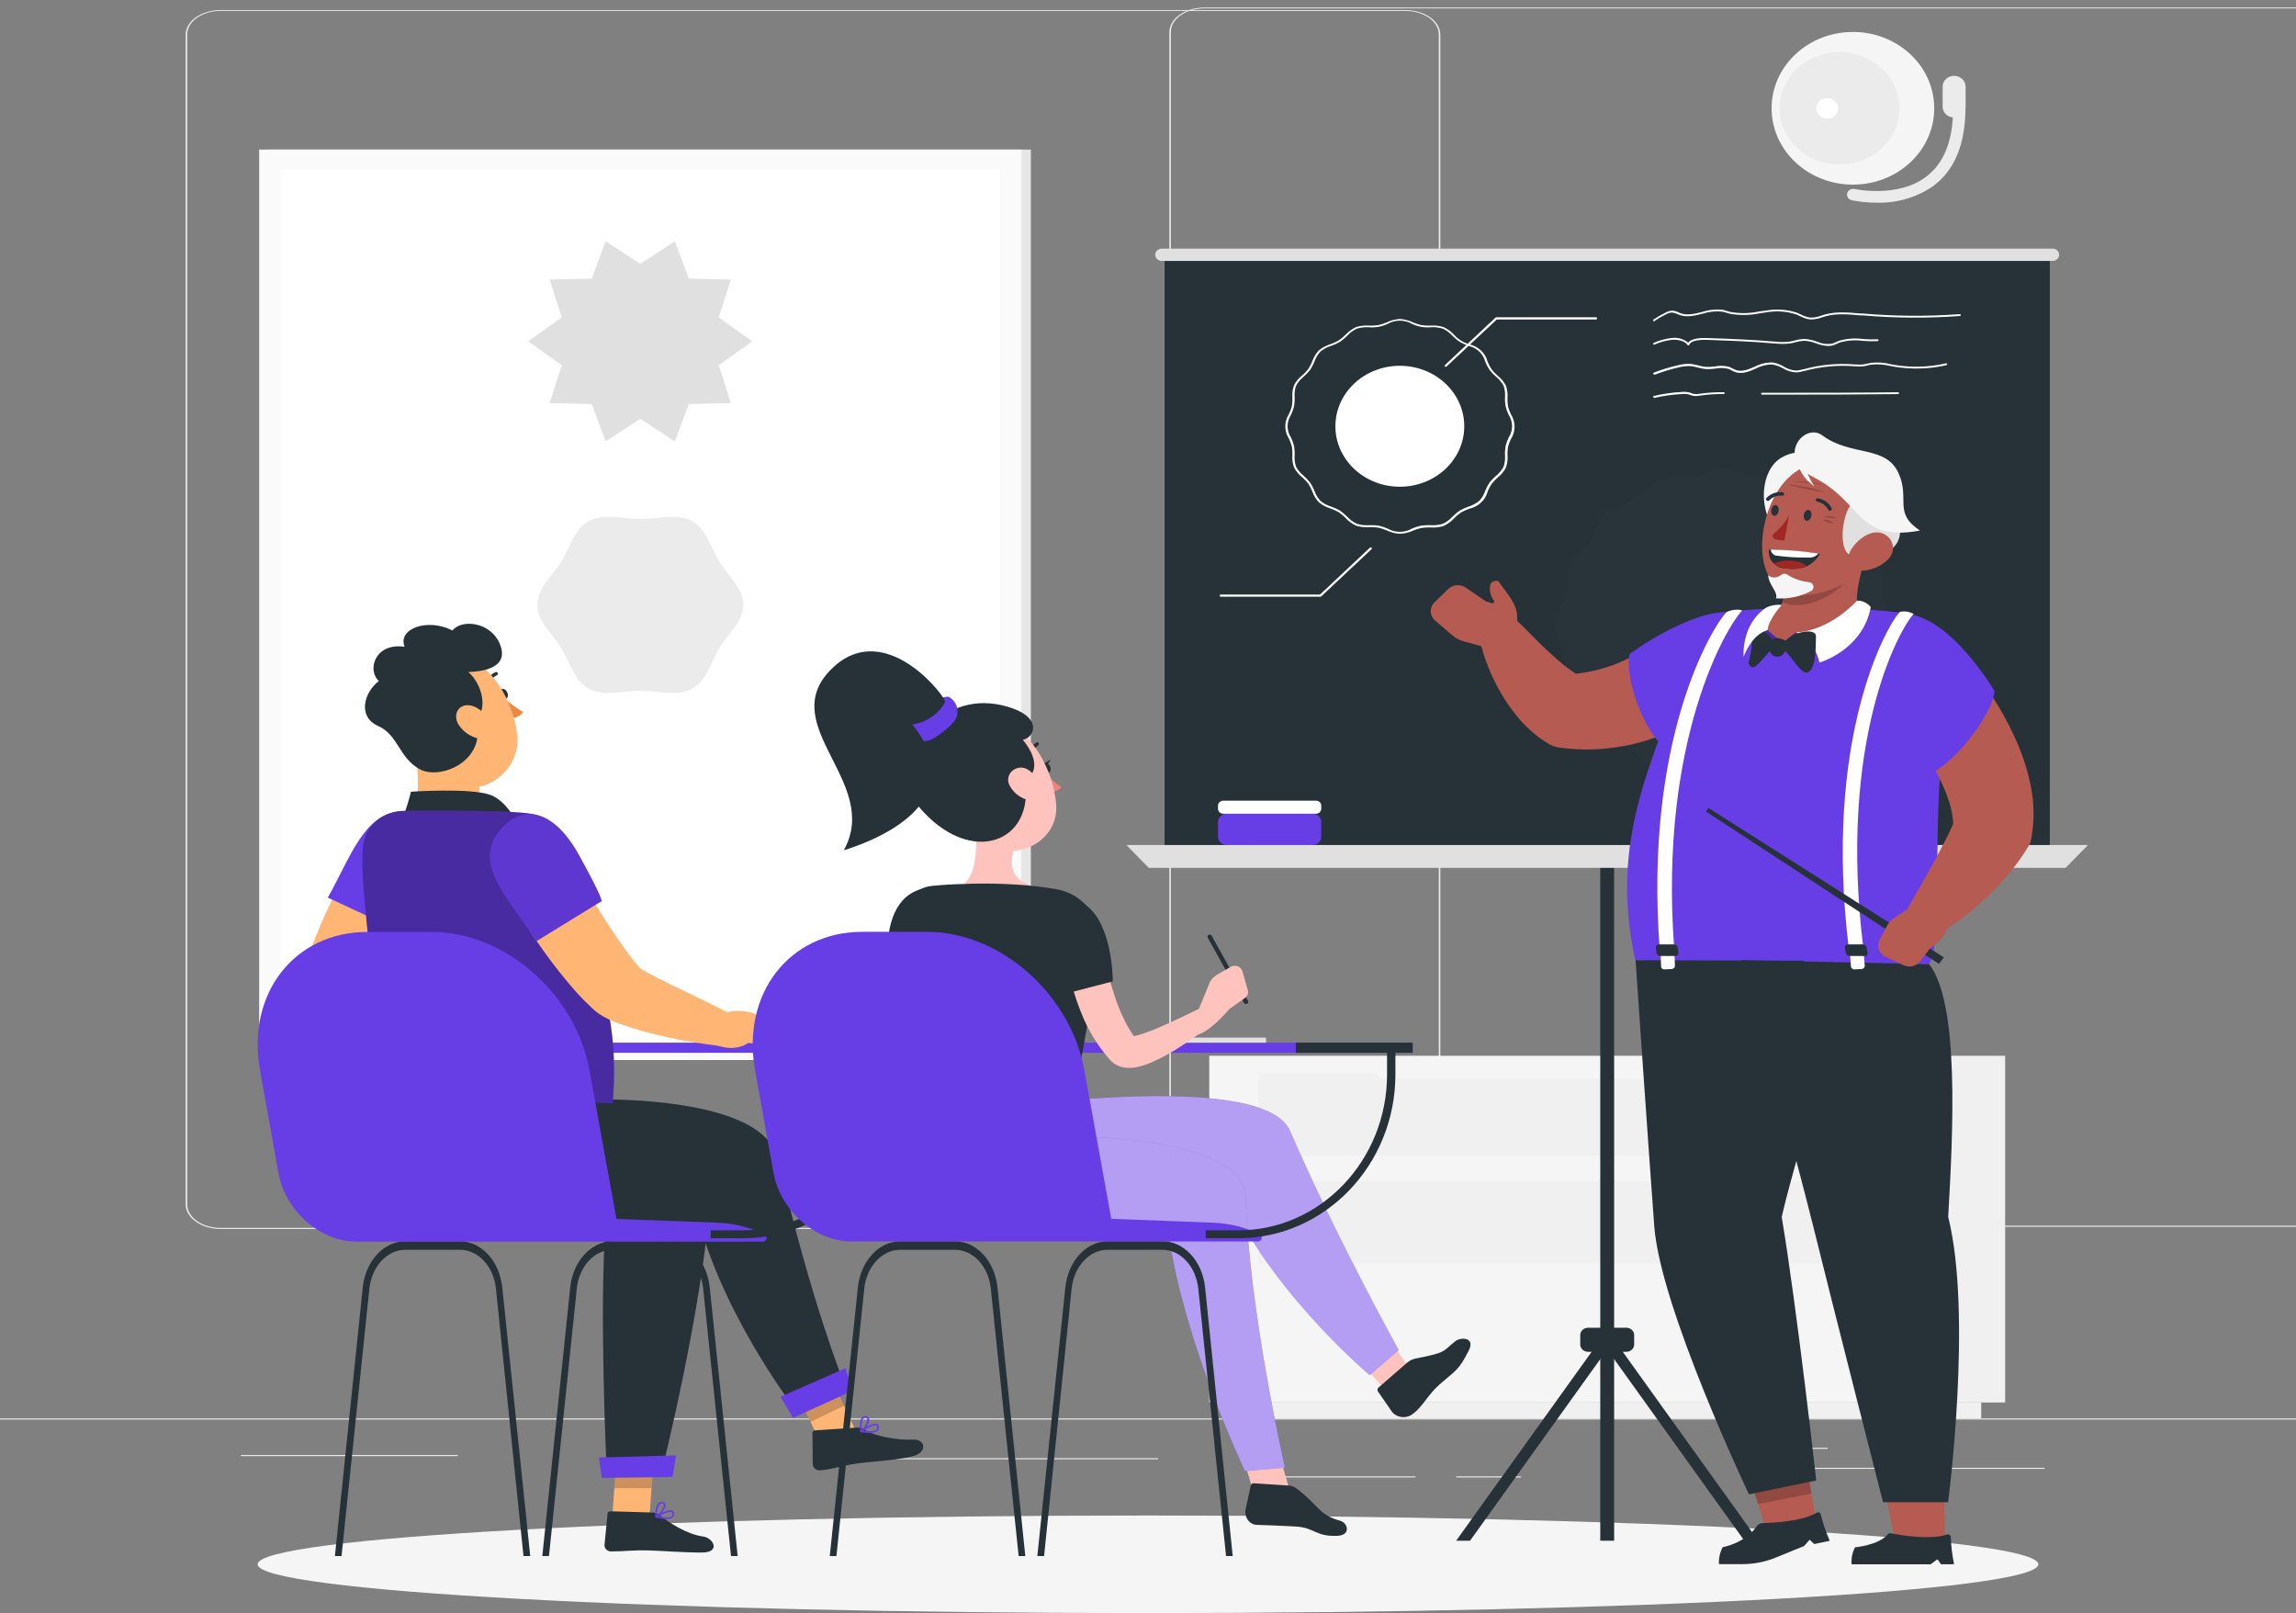 <svg width="410" height="288" viewBox="0 0 410 288" fill="none" xmlns="http://www.w3.org/2000/svg">
<rect x="0" y="0" width="410" height="288" fill="#808080" stroke="none"/>
<g id="home-hero 1" clip-path="url(#clip0)">
<g id="Group 29">
<g id="Group 12">
<path id="Vector" d="M410 253.247H0V253.439H410V253.247Z" fill="#EBEBEB"/>
<path id="Vector_2" d="M365.113 262.058H323.375V262.251H365.113V262.058Z" fill="#EBEBEB"/>
<path id="Vector_3" d="M81.729 259.781H43.017V259.973H81.729V259.781Z" fill="#EBEBEB"/>
<path id="Vector_4" d="M326.36 258.487H310.624V258.68H326.36V258.487Z" fill="#EBEBEB"/>
<path id="Vector_5" d="M271.601 263.59H260.055V263.782H271.601V263.59Z" fill="#EBEBEB"/>
<path id="Vector_6" d="M252.749 263.59H223.688V263.782H252.749V263.59Z" fill="#EBEBEB"/>
</g>
<path id="Vector_7" d="M206.812 260.342H160.081V260.535H206.812V260.342Z" fill="#EBEBEB"/>
</g>
<path id="Vector_8" d="M250.947 219.421H39.403C37.746 219.42 36.158 218.956 34.987 218.132C33.816 217.308 33.158 216.191 33.158 215.028V6.147C33.173 4.99 33.837 3.883 35.006 3.068C36.175 2.252 37.755 1.794 39.403 1.792H250.947C252.606 1.792 254.197 2.255 255.37 3.079C256.543 3.903 257.202 5.02 257.202 6.186V215.028C257.202 216.193 256.543 217.311 255.37 218.135C254.197 218.959 252.606 219.421 250.947 219.421ZM39.403 1.946C37.819 1.948 36.3 2.391 35.181 3.179C34.061 3.967 33.432 5.034 33.432 6.147V215.028C33.432 216.141 34.061 217.208 35.181 217.996C36.3 218.784 37.819 219.227 39.403 219.229H250.947C252.533 219.227 254.052 218.784 255.173 217.996C256.295 217.209 256.926 216.141 256.929 215.028V6.147C256.926 5.034 256.295 3.966 255.173 3.178C254.052 2.391 252.533 1.948 250.947 1.946H39.403Z" fill="#EBEBEB"/>
<path id="Vector_9" d="M426.619 219.023H215.064C213.406 219.022 211.816 218.557 210.644 217.734C209.471 216.91 208.812 215.793 208.809 214.628V5.7C208.826 4.542 209.492 3.435 210.663 2.62C211.834 1.804 213.416 1.346 215.064 1.344H426.619C428.264 1.348 429.842 1.807 431.009 2.623C432.175 3.438 432.838 4.544 432.852 5.7V214.628C432.852 215.791 432.196 216.907 431.028 217.731C429.86 218.554 428.274 219.019 426.619 219.023ZM215.064 1.498C213.479 1.5 211.959 1.943 210.838 2.731C209.717 3.519 209.085 4.586 209.082 5.7V214.628C209.085 215.742 209.717 216.81 210.838 217.598C211.959 218.385 213.479 218.829 215.064 218.831H426.619C428.204 218.829 429.724 218.385 430.845 217.598C431.966 216.81 432.597 215.742 432.6 214.628V5.7C432.597 4.586 431.966 3.519 430.845 2.731C429.724 1.943 428.204 1.5 426.619 1.498H215.064Z" fill="#EBEBEB"/>
<g id="Group 28">
<path id="Vector_10" d="M184.082 26.706H47.978V189.251H184.082V26.706Z" fill="#E6E6E6"/>
<path id="Vector_11" d="M182.385 26.706H46.281V189.251H182.385V26.706Z" fill="#FAFAFA"/>
<path id="Vector_12" d="M114.333 171.32C123.924 171.32 131.7 164.023 131.7 155.021C131.7 146.019 123.924 138.722 114.333 138.722C104.741 138.722 96.965 146.019 96.965 155.021C96.965 164.023 104.741 171.32 114.333 171.32Z" fill="#FAFAFA"/>
</g>
<g id="Group 13">
<path id="Vector_13" d="M178.579 185.68V30.284H50.094V185.68H178.579Z" fill="white"/>
<g id="star">
<path id="Vector_14" d="M132.741 107.978C132.741 110.949 129.953 113.242 128.477 115.674C127.001 118.106 126.181 121.545 123.557 122.977C120.933 124.408 117.514 123.331 114.349 123.331C111.184 123.331 107.699 124.362 105.141 122.977C102.582 121.592 101.737 118.144 100.221 115.674C98.703 113.204 95.948 110.98 95.948 107.978C95.948 104.977 98.736 102.714 100.221 100.321C101.705 97.928 102.517 94.45 105.141 93.018C107.765 91.587 111.175 92.656 114.341 92.656C117.506 92.656 120.999 91.633 123.549 93.018C126.099 94.403 126.961 97.843 128.469 100.321C129.978 102.799 132.741 105.016 132.741 107.978Z" fill="#EBEBEB"/>
<path id="Vector_15" d="M134.333 60.936L128.355 65.214L130.511 71.971L123 72.133L120.515 78.797L114.333 74.772L108.158 78.797L105.673 72.133L98.154 71.971L100.311 65.214L94.341 60.936L100.311 56.664L98.154 49.908L105.673 49.746L108.158 43.09L114.333 47.107L120.515 43.09L123 49.746L130.511 49.908L128.355 56.664L134.333 60.936Z" fill="#E0E0E0"/>
</g>
</g>
<g id="Group 33">
<path id="Vector_16" d="M220.211 253.247H353.789V250.4H220.211V253.247Z" fill="#F0F0F0"/>
<path id="Vector_17" d="M333.109 230.145H224.688V244.874H333.109V230.145Z" fill="#F0F0F0"/>
<path id="Vector_18" d="M247.025 211.876H310.788C311.359 211.876 311.821 211.442 311.821 210.906V210.829C311.821 210.294 311.359 209.859 310.788 209.859H247.025C246.454 209.859 245.992 210.294 245.992 210.829V210.906C245.992 211.442 246.454 211.876 247.025 211.876Z" fill="#F5F5F5"/>
<path id="Vector_19" d="M247.025 231.153H310.788C311.359 231.153 311.821 230.719 311.821 230.183V230.107C311.821 229.571 311.359 229.137 310.788 229.137H247.025C246.454 229.137 245.992 229.571 245.992 230.107V230.183C245.992 230.719 246.454 231.153 247.025 231.153Z" fill="#F5F5F5"/>
</g>
<g id="Group 37">
<g id="Group 14">
<path id="Vector_20" d="M341.866 250.4H358.061V188.497H341.866V250.4Z" fill="#F0F0F0"/>
<path id="Vector_21" d="M341.866 188.497H215.939V250.4H341.866V188.497Z" fill="#F5F5F5"/>
<path id="Vector_22" d="M333.109 210.868H224.688V225.597H333.109V210.868Z" fill="#F0F0F0"/>
<path id="Vector_23" d="M333.109 191.59H224.688V206.32H333.109V191.59Z" fill="#F0F0F0"/>
</g>
<path id="Vector_24" d="M247.025 192.606H310.788C311.359 192.606 311.821 192.172 311.821 191.637V191.56C311.821 191.024 311.359 190.59 310.788 190.59H247.025C246.454 190.59 245.992 191.024 245.992 191.56V191.637C245.992 192.172 246.454 192.606 247.025 192.606Z" fill="#F5F5F5"/>
</g>
<g id="bell">
<path id="Vector_25" d="M341.147 28.971C346.818 23.648 346.818 15.019 341.147 9.697C335.476 4.374 326.281 4.374 320.61 9.697C314.938 15.019 314.938 23.648 320.61 28.971C326.281 34.293 335.476 34.293 341.147 28.971Z" fill="#F5F5F5"/>
<path id="Vector_26" d="M336.055 26.439C340.234 22.517 340.234 16.158 336.055 12.236C331.876 8.314 325.1 8.314 320.922 12.236C316.743 16.158 316.743 22.517 320.922 26.439C325.1 30.361 331.876 30.361 336.055 26.439Z" fill="#EBEBEB"/>
<path id="Vector_27" d="M328.238 19.333C328.238 19.694 328.124 20.047 327.91 20.346C327.697 20.646 327.393 20.88 327.038 21.018C326.683 21.156 326.292 21.192 325.915 21.122C325.538 21.052 325.192 20.878 324.92 20.623C324.648 20.368 324.463 20.043 324.388 19.689C324.314 19.335 324.352 18.968 324.499 18.635C324.646 18.302 324.895 18.017 325.215 17.817C325.534 17.616 325.91 17.509 326.295 17.509C326.81 17.509 327.304 17.701 327.668 18.044C328.033 18.386 328.238 18.849 328.238 19.333Z" fill="white"/>
<path id="Vector_28" d="M335.142 36.187C333.621 36.191 332.103 36.041 330.616 35.74C330.344 35.666 330.113 35.495 329.971 35.265C329.83 35.035 329.789 34.762 329.856 34.504C329.924 34.245 330.095 34.022 330.335 33.879C330.574 33.737 330.863 33.687 331.141 33.739C331.215 33.739 338.734 35.409 343.851 31.631C347.131 29.222 348.771 25.082 348.771 19.318C348.771 19.044 348.886 18.782 349.092 18.589C349.299 18.395 349.578 18.287 349.869 18.287C350.161 18.287 350.44 18.395 350.646 18.589C350.852 18.782 350.968 19.044 350.968 19.318C350.968 25.736 349.025 30.422 345.187 33.239C342.283 35.245 338.747 36.283 335.142 36.187Z" fill="#EBEBEB"/>
<path id="Vector_29" d="M348.935 20.98C348.395 20.98 347.878 20.779 347.497 20.421C347.115 20.063 346.901 19.578 346.901 19.072V15.462C346.901 14.952 347.117 14.463 347.501 14.102C347.886 13.741 348.407 13.539 348.951 13.539C349.495 13.539 350.016 13.741 350.4 14.102C350.785 14.463 351.001 14.952 351.001 15.462V19.072C351 19.325 350.946 19.575 350.841 19.808C350.736 20.041 350.584 20.252 350.391 20.43C350.199 20.607 349.972 20.747 349.721 20.842C349.471 20.936 349.204 20.983 348.935 20.98Z" fill="#EBEBEB"/>
</g>
<path id="Vector_30" d="M205 288C292.808 288 363.99 284.1 363.99 279.289C363.99 274.477 292.808 270.578 205 270.578C117.192 270.578 46.01 274.477 46.01 279.289C46.01 284.1 117.192 288 205 288Z" fill="#F5F5F5"/>
<g id="Group 22">
<g id="blackboard">
<path id="Vector_31" d="M366.04 45.483H207.96V153.551H366.04V45.483Z" fill="#263238"/>
<path id="Vector_32" d="M295.381 57.365C295.353 57.365 295.325 57.359 295.301 57.347C295.277 57.335 295.256 57.317 295.241 57.295C295.21 57.264 295.192 57.223 295.192 57.18C295.192 57.137 295.21 57.096 295.241 57.065C295.946 56.592 296.685 56.168 297.455 55.795C297.806 55.598 298.203 55.484 298.611 55.464C299.006 55.484 299.39 55.589 299.735 55.772C299.868 55.832 300.005 55.886 300.145 55.933C301.309 56.349 302.605 56.033 303.957 55.695C305.139 55.309 306.397 55.178 307.639 55.31C307.917 55.374 308.19 55.451 308.459 55.541L308.968 55.687C310.696 56.001 312.476 55.972 314.191 55.602L315.29 55.456C317.165 55.11 319.105 55.243 320.907 55.841C321.137 55.933 321.366 56.041 321.587 56.149C322.109 56.437 322.686 56.626 323.285 56.703C323.972 56.711 324.653 56.585 325.286 56.333L325.942 56.133C327.926 55.587 330.115 55.787 332.231 55.972H332.617C338.381 56.472 344.18 56.511 349.951 56.087C349.974 56.085 349.997 56.087 350.019 56.093C350.041 56.099 350.061 56.11 350.078 56.123C350.096 56.137 350.11 56.154 350.121 56.172C350.131 56.191 350.138 56.212 350.14 56.233C350.144 56.277 350.131 56.321 350.102 56.355C350.073 56.39 350.031 56.412 349.984 56.418C344.191 56.842 338.37 56.803 332.584 56.303H332.199C330.115 56.118 327.959 55.926 326.04 56.456C325.827 56.511 325.614 56.58 325.401 56.649C324.72 56.913 323.989 57.044 323.252 57.034C322.61 56.951 321.991 56.749 321.432 56.441C321.211 56.333 320.997 56.233 320.767 56.141C319.022 55.569 317.145 55.445 315.331 55.779L314.249 55.933C312.48 56.307 310.649 56.334 308.869 56.01L308.353 55.856C308.085 55.767 307.811 55.695 307.533 55.641C306.342 55.516 305.137 55.645 304.007 56.018C302.654 56.349 301.251 56.695 299.973 56.249L299.546 56.072C299.24 55.921 298.906 55.827 298.562 55.795C298.211 55.817 297.871 55.917 297.57 56.087C296.816 56.452 296.093 56.868 295.405 57.334C295.398 57.345 295.39 57.355 295.381 57.365Z" fill="white"/>
<path id="Vector_33" d="M326.45 61.774C325.723 61.73 325.008 61.575 324.335 61.312C323.645 61.039 322.909 60.88 322.161 60.843C321.644 60.871 321.132 60.956 320.637 61.097C320.308 61.188 319.973 61.263 319.636 61.32C318.74 61.424 317.834 61.424 316.938 61.32H316.823C312.822 60.958 308.722 60.82 304.753 60.681C303.383 60.635 301.85 60.843 301.661 61.558C301.655 61.592 301.636 61.621 301.61 61.644C301.583 61.666 301.549 61.679 301.514 61.682C301.479 61.686 301.442 61.68 301.41 61.666C301.378 61.65 301.351 61.627 301.333 61.597C300.923 60.897 299.653 60.597 298.611 60.666C297.513 60.785 296.443 61.073 295.446 61.52C295.425 61.529 295.402 61.533 295.378 61.533C295.355 61.533 295.332 61.529 295.31 61.52C295.289 61.512 295.269 61.499 295.253 61.483C295.237 61.467 295.225 61.448 295.217 61.428C295.2 61.387 295.201 61.342 295.219 61.301C295.238 61.261 295.272 61.229 295.315 61.212C296.349 60.753 297.457 60.456 298.595 60.335C299.11 60.28 299.631 60.326 300.126 60.472C300.62 60.618 301.076 60.86 301.465 61.182C302.039 60.358 303.925 60.319 304.745 60.35C308.722 60.489 312.83 60.628 316.848 60.989H316.955C317.82 61.093 318.696 61.093 319.562 60.989C319.888 60.936 320.211 60.867 320.53 60.781C321.062 60.627 321.613 60.536 322.17 60.512C322.955 60.555 323.728 60.719 324.457 60.997C325.272 61.365 326.187 61.497 327.081 61.374C327.366 61.298 327.642 61.192 327.901 61.059L328.328 60.866C329.733 60.442 331.222 60.326 332.682 60.527C333.541 60.6 334.404 60.616 335.265 60.574C335.288 60.572 335.311 60.574 335.332 60.58C335.354 60.586 335.375 60.596 335.392 60.61C335.41 60.623 335.424 60.64 335.435 60.659C335.445 60.678 335.452 60.699 335.454 60.72C335.458 60.763 335.445 60.807 335.416 60.842C335.387 60.876 335.345 60.899 335.298 60.904C334.418 60.947 333.536 60.931 332.657 60.858C331.254 60.66 329.82 60.768 328.467 61.174C328.328 61.228 328.197 61.297 328.065 61.359C327.788 61.497 327.497 61.607 327.197 61.69C326.953 61.751 326.702 61.779 326.45 61.774Z" fill="white"/>
<path id="Vector_34" d="M295.381 66.853C295.34 66.851 295.302 66.837 295.271 66.812C295.24 66.787 295.22 66.753 295.212 66.716C295.204 66.678 295.211 66.64 295.229 66.606C295.248 66.573 295.278 66.546 295.315 66.53C296.68 66.007 298.083 65.575 299.513 65.237C300.275 65.03 301.066 64.939 301.859 64.968C302.337 65.019 302.809 65.112 303.269 65.245C303.713 65.37 304.169 65.457 304.63 65.506C305.178 65.525 305.728 65.494 306.27 65.414C307.085 65.257 307.927 65.281 308.73 65.483C308.96 65.564 309.183 65.665 309.394 65.784C309.597 65.901 309.811 65.999 310.034 66.076C311.1 66.422 312.166 65.968 313.314 65.483C314.289 64.966 315.392 64.7 316.512 64.714C317.255 64.834 317.964 65.096 318.595 65.483C319.261 65.903 320.039 66.138 320.841 66.161C321.216 66.126 321.584 66.051 321.94 65.938H322.047C325.028 65.107 328.149 64.812 331.247 65.068H331.411C331.842 65.11 332.276 65.11 332.707 65.068C332.97 65.031 333.23 64.98 333.486 64.914L334.06 64.783C335.254 64.647 336.465 64.728 337.627 65.022L338.299 65.145C341.358 65.658 344.498 65.564 347.516 64.868C347.558 64.866 347.599 64.878 347.632 64.902C347.666 64.926 347.689 64.959 347.699 64.997C347.708 65.036 347.704 65.076 347.685 65.111C347.667 65.147 347.636 65.175 347.598 65.191C344.534 65.895 341.347 65.989 338.242 65.468L337.553 65.345C336.437 65.062 335.273 64.984 334.125 65.114C333.937 65.114 333.757 65.191 333.576 65.229C333.307 65.302 333.033 65.358 332.756 65.399C332.301 65.441 331.842 65.441 331.387 65.399H331.223C328.169 65.149 325.093 65.439 322.153 66.253H322.047C321.668 66.377 321.274 66.457 320.874 66.492C319.999 66.475 319.146 66.227 318.414 65.776C317.819 65.424 317.156 65.186 316.463 65.075C315.405 65.078 314.366 65.344 313.453 65.845C312.313 66.338 311.141 66.838 309.935 66.453C309.693 66.368 309.46 66.262 309.239 66.137C309.042 66.027 308.836 65.932 308.623 65.853C307.877 65.675 307.098 65.659 306.344 65.806C305.78 65.887 305.208 65.918 304.638 65.899C304.155 65.848 303.677 65.755 303.211 65.622C302.772 65.498 302.322 65.41 301.867 65.36C301.11 65.335 300.354 65.423 299.628 65.622C298.215 65.956 296.828 66.383 295.479 66.899L295.381 66.853Z" fill="white"/>
<path id="Vector_35" d="M295.381 71.024C295.34 71.023 295.302 71.01 295.27 70.986C295.239 70.963 295.217 70.93 295.208 70.893C295.202 70.872 295.201 70.85 295.204 70.828C295.208 70.806 295.216 70.786 295.228 70.767C295.24 70.748 295.256 70.732 295.276 70.719C295.295 70.706 295.317 70.698 295.339 70.693C296.952 70.314 298.6 70.077 300.259 69.985C300.745 69.931 301.238 69.962 301.711 70.078C301.817 70.109 301.921 70.148 302.023 70.193C302.154 70.249 302.291 70.293 302.433 70.324C302.747 70.373 303.069 70.373 303.383 70.324C304.848 70.105 306.329 70.005 307.811 70.024C307.857 70.027 307.9 70.047 307.932 70.078C307.963 70.109 307.982 70.15 307.984 70.193C307.984 70.215 307.979 70.237 307.97 70.257C307.961 70.277 307.947 70.295 307.931 70.31C307.914 70.325 307.894 70.337 307.872 70.344C307.85 70.352 307.827 70.356 307.803 70.355C306.354 70.332 304.905 70.43 303.474 70.647C303.107 70.721 302.73 70.734 302.359 70.686C302.196 70.648 302.036 70.597 301.883 70.532L301.604 70.432C301.17 70.328 300.72 70.302 300.276 70.355C298.616 70.444 296.969 70.679 295.356 71.055L295.381 71.024Z" fill="white"/>
<path id="Vector_36" d="M314.699 70.455C314.673 70.46 314.646 70.46 314.62 70.454C314.594 70.448 314.569 70.437 314.548 70.421C314.527 70.405 314.51 70.385 314.499 70.362C314.487 70.34 314.481 70.315 314.481 70.29C314.481 70.264 314.487 70.239 314.499 70.216C314.51 70.194 314.527 70.174 314.548 70.157C314.569 70.142 314.594 70.13 314.62 70.125C314.646 70.119 314.673 70.118 314.699 70.124C315.683 70.124 316.684 70.124 317.643 70.124H317.717C324.761 70.124 331.895 70.124 338.931 70.031C338.977 70.033 339.021 70.052 339.053 70.084C339.085 70.115 339.103 70.157 339.103 70.201C339.103 70.244 339.085 70.285 339.053 70.315C339.02 70.346 338.976 70.362 338.931 70.362C331.895 70.439 324.753 70.47 317.709 70.455H317.635C316.676 70.455 315.675 70.455 314.699 70.455Z" fill="white"/>
<path id="Vector_37" d="M234.356 145.278H219.087C218.214 145.278 217.505 145.943 217.505 146.764V149.388C217.505 150.208 218.214 150.873 219.087 150.873H234.356C235.23 150.873 235.939 150.208 235.939 149.388V146.764C235.939 145.943 235.23 145.278 234.356 145.278Z" fill="#673DE6"/>
<path id="Vector_38" d="M235.012 142.955H218.431C217.92 142.955 217.505 143.344 217.505 143.824V144.409C217.505 144.889 217.92 145.279 218.431 145.279H235.012C235.524 145.279 235.939 144.889 235.939 144.409V143.824C235.939 143.344 235.524 142.955 235.012 142.955Z" fill="white"/>
</g>
<path id="Vector_39" d="M249.969 86.9C256.323 86.9 261.473 82.066 261.473 76.103C261.473 70.14 256.323 65.306 249.969 65.306C243.615 65.306 238.464 70.14 238.464 76.103C238.464 82.066 243.615 86.9 249.969 86.9Z" fill="white"/>
</g>
<path id="white-circle" d="M249.969 95.304C249.159 95.255 248.369 95.051 247.648 94.704C247.161 94.492 246.653 94.326 246.131 94.211C245.589 94.13 245.04 94.099 244.491 94.119C243.698 94.178 242.901 94.086 242.146 93.85C241.425 93.51 240.785 93.039 240.26 92.464C239.891 92.093 239.487 91.753 239.055 91.448C238.584 91.185 238.09 90.961 237.579 90.779C236.817 90.548 236.114 90.174 235.512 89.678C234.987 89.115 234.589 88.458 234.339 87.747C234.155 87.262 233.916 86.798 233.626 86.362C233.309 85.947 232.946 85.566 232.544 85.222C231.93 84.734 231.43 84.131 231.076 83.452C230.825 82.747 230.724 82.002 230.781 81.26C230.804 80.745 230.774 80.229 230.691 79.721C230.566 79.232 230.387 78.758 230.157 78.304C229.739 77.644 229.518 76.891 229.518 76.123C229.518 75.354 229.739 74.601 230.157 73.941C230.386 73.484 230.564 73.007 230.691 72.517C230.774 72.008 230.804 71.493 230.781 70.978C230.725 70.234 230.825 69.486 231.076 68.777C231.432 68.102 231.932 67.503 232.544 67.015C232.946 66.672 233.309 66.29 233.626 65.876C233.915 65.439 234.153 64.974 234.339 64.491C234.59 63.778 234.989 63.119 235.512 62.552C236.119 62.063 236.821 61.69 237.579 61.451C238.094 61.276 238.589 61.052 239.055 60.782C239.491 60.486 239.894 60.151 240.26 59.781C240.789 59.213 241.429 58.745 242.146 58.404C242.901 58.167 243.698 58.075 244.491 58.134C245.04 58.154 245.589 58.123 246.131 58.042C246.653 57.926 247.161 57.761 247.648 57.549C248.369 57.202 249.159 56.998 249.969 56.949C250.781 56.998 251.573 57.203 252.297 57.549C252.781 57.762 253.287 57.927 253.807 58.042C254.349 58.123 254.898 58.154 255.447 58.134C256.239 58.075 257.037 58.167 257.791 58.404C258.51 58.743 259.15 59.211 259.677 59.781C260.384 60.57 261.313 61.154 262.359 61.466C263.154 61.649 263.88 62.032 264.458 62.575C265.036 63.118 265.445 63.799 265.639 64.545C265.825 65.028 266.064 65.493 266.353 65.93C266.67 66.344 267.033 66.725 267.435 67.069C268.047 67.556 268.546 68.156 268.903 68.831C269.154 69.54 269.254 70.287 269.198 71.032C269.174 71.547 269.204 72.062 269.288 72.571C269.414 73.061 269.593 73.538 269.821 73.995C270.24 74.655 270.461 75.409 270.461 76.176C270.461 76.944 270.24 77.698 269.821 78.358C269.592 78.812 269.413 79.286 269.288 79.774C269.205 80.283 269.175 80.799 269.198 81.313C269.254 82.055 269.154 82.801 268.903 83.507C268.549 84.185 268.049 84.788 267.435 85.276C267.033 85.619 266.67 86.001 266.353 86.415C266.063 86.852 265.823 87.316 265.639 87.801C265.44 88.539 265.029 89.212 264.451 89.747C263.872 90.282 263.149 90.657 262.359 90.832C261.847 91.015 261.353 91.239 260.883 91.502C260.45 91.807 260.047 92.147 259.677 92.518C259.153 93.093 258.512 93.563 257.791 93.903C257.037 94.14 256.239 94.232 255.447 94.172C254.898 94.153 254.349 94.184 253.807 94.265C253.287 94.379 252.781 94.545 252.297 94.757C251.568 95.085 250.777 95.271 249.969 95.304ZM244.811 93.765C245.28 93.753 245.75 93.784 246.213 93.857C246.761 93.979 247.295 94.154 247.804 94.38C248.456 94.752 249.205 94.95 249.969 94.95C250.732 94.95 251.481 94.752 252.133 94.38C252.643 94.154 253.176 93.979 253.725 93.857C254.299 93.772 254.882 93.742 255.463 93.765C256.2 93.82 256.942 93.737 257.644 93.519C258.313 93.201 258.907 92.762 259.391 92.225C259.775 91.832 260.2 91.476 260.661 91.163C261.151 90.879 261.671 90.642 262.211 90.456C262.918 90.237 263.572 89.892 264.139 89.44C264.626 88.912 264.994 88.296 265.221 87.631C265.422 87.125 265.675 86.638 265.975 86.177C266.31 85.741 266.692 85.339 267.115 84.976C267.684 84.519 268.152 83.963 268.493 83.337C268.722 82.677 268.809 81.981 268.747 81.29C268.725 80.747 268.76 80.203 268.853 79.666C268.982 79.138 269.166 78.622 269.403 78.127C269.8 77.516 270.01 76.815 270.01 76.1C270.01 75.384 269.8 74.683 269.403 74.072C269.167 73.576 268.984 73.061 268.853 72.533C268.761 71.996 268.725 71.452 268.747 70.909C268.809 70.217 268.722 69.521 268.493 68.862C268.152 68.236 267.684 67.68 267.115 67.223C266.692 66.86 266.31 66.458 265.975 66.022C265.675 65.561 265.422 65.074 265.221 64.568C265.047 63.882 264.674 63.254 264.142 62.756C263.611 62.257 262.943 61.907 262.211 61.743C261.671 61.558 261.151 61.32 260.661 61.035C260.202 60.721 259.776 60.365 259.391 59.973C258.909 59.435 258.314 58.995 257.644 58.681C256.942 58.462 256.2 58.379 255.463 58.434C254.313 58.528 253.16 58.314 252.133 57.819C251.481 57.446 250.732 57.249 249.969 57.249C249.205 57.249 248.456 57.446 247.804 57.819C246.778 58.314 245.624 58.528 244.475 58.434C243.738 58.382 242.997 58.462 242.293 58.673C241.625 58.992 241.031 59.435 240.547 59.973C240.163 60.367 239.737 60.723 239.276 61.035C238.786 61.32 238.267 61.558 237.726 61.743C237.018 61.958 236.363 62.303 235.799 62.759C235.312 63.288 234.944 63.902 234.717 64.568C234.517 65.075 234.264 65.562 233.963 66.022C233.627 66.458 233.245 66.86 232.823 67.223C232.251 67.677 231.783 68.235 231.445 68.862C231.215 69.521 231.129 70.217 231.191 70.909C231.213 71.452 231.177 71.996 231.084 72.533C230.954 73.061 230.77 73.576 230.535 74.072C230.138 74.683 229.928 75.384 229.928 76.1C229.928 76.815 230.138 77.516 230.535 78.127C230.771 78.622 230.955 79.138 231.084 79.666C231.177 80.203 231.213 80.747 231.191 81.29C231.129 81.981 231.215 82.677 231.445 83.337C231.786 83.963 232.254 84.519 232.823 84.976C233.245 85.339 233.627 85.741 233.963 86.177C234.263 86.638 234.516 87.125 234.717 87.631C234.946 88.296 235.314 88.91 235.799 89.44C236.365 89.892 237.02 90.237 237.726 90.456C238.267 90.642 238.786 90.879 239.276 91.163C239.737 91.476 240.163 91.832 240.547 92.225C241.031 92.762 241.625 93.201 242.293 93.519C242.996 93.733 243.738 93.816 244.475 93.765H244.811Z" fill="white"/>
<g id="Group 50">
<g id="Group 23">
<path id="Vector_40" d="M258.185 65.499C258.158 65.5 258.131 65.496 258.106 65.487C258.08 65.477 258.057 65.463 258.037 65.445C258.018 65.427 258.002 65.406 257.991 65.382C257.98 65.358 257.975 65.332 257.975 65.307C257.975 65.281 257.98 65.255 257.991 65.231C258.002 65.208 258.018 65.186 258.037 65.168L267.057 56.703C267.077 56.685 267.1 56.671 267.126 56.661C267.151 56.652 267.178 56.648 267.205 56.649H284.999C285.053 56.649 285.106 56.669 285.144 56.706C285.183 56.741 285.204 56.79 285.204 56.841C285.204 56.892 285.183 56.941 285.144 56.977C285.106 57.014 285.053 57.034 284.999 57.034H267.287L258.3 65.445C258.27 65.475 258.229 65.495 258.185 65.499Z" fill="white"/>
<path id="Vector_41" d="M235.799 106.531H218.005C217.951 106.531 217.899 106.511 217.86 106.475C217.822 106.439 217.8 106.39 217.8 106.339C217.8 106.288 217.822 106.239 217.86 106.203C217.899 106.167 217.951 106.147 218.005 106.147H235.717L244.647 97.766C244.687 97.739 244.735 97.725 244.784 97.728C244.834 97.731 244.88 97.751 244.915 97.784C244.95 97.817 244.971 97.861 244.974 97.907C244.978 97.953 244.964 97.998 244.934 98.036L235.914 106.5C235.879 106.52 235.84 106.53 235.799 106.531Z" fill="white"/>
</g>
<g id="Group 49">
<g id="Group" opacity="0.1">
<path id="Vector_42" opacity="0.1" d="M337.881 111.826C337.881 113.673 336.52 115.374 336.151 117.121C335.782 118.867 336.331 120.968 335.601 122.623C334.871 124.278 332.903 125.386 331.837 126.886C330.771 128.387 330.443 130.495 329.074 131.773C327.705 133.05 325.475 133.312 323.867 134.358C322.26 135.405 321.129 137.191 319.333 137.891C317.537 138.591 315.38 138.052 313.461 138.407C311.543 138.76 309.796 140.03 307.828 140.03C305.86 140.03 304.056 138.753 302.195 138.407C300.333 138.06 298.095 138.576 296.323 137.891C294.552 137.206 293.379 135.359 291.789 134.358C290.198 133.358 287.943 133.05 286.582 131.773C285.221 130.495 284.893 128.395 283.819 126.886C282.744 125.378 280.801 124.308 280.063 122.623C279.325 120.938 279.883 118.914 279.505 117.121C279.128 115.328 277.783 113.673 277.783 111.826C277.783 109.979 279.136 108.286 279.505 106.539C279.874 104.792 279.333 102.691 280.063 101.037C280.793 99.382 282.753 98.274 283.819 96.773C284.885 95.273 285.221 93.164 286.582 91.887C287.943 90.609 290.181 90.309 291.789 89.293C293.396 88.278 294.536 86.469 296.323 85.769C298.111 85.069 300.276 85.607 302.195 85.253C304.113 84.9 305.86 83.637 307.828 83.637C309.796 83.637 311.608 84.915 313.461 85.261C315.315 85.607 317.561 85.092 319.333 85.776C321.104 86.461 322.277 88.301 323.875 89.309C325.475 90.317 327.713 90.617 329.083 91.894C330.452 93.172 330.763 95.273 331.837 96.781C332.912 98.29 334.855 99.359 335.601 101.045C336.347 102.73 335.773 104.754 336.151 106.547C336.528 108.34 337.881 109.987 337.881 111.826Z" fill="white"/>
</g>
<g id="Group 31">
<path id="Vector_43" d="M288.238 152.905H285.762V275.079H288.238V152.905Z" fill="#263238"/>
<path id="Vector_44" d="M262.499 275.087H260.022L285.762 239.203H288.238L262.499 275.087Z" fill="#263238"/>
<path id="Vector_45" d="M311.501 275.087H313.978L288.238 239.203H285.762L311.501 275.087Z" fill="#263238"/>
<path id="Vector_46" d="M290.419 237.055H283.581C282.811 237.055 282.187 237.641 282.187 238.364V240.042C282.187 240.764 282.811 241.35 283.581 241.35H290.419C291.189 241.35 291.813 240.764 291.813 240.042V238.364C291.813 237.641 291.189 237.055 290.419 237.055Z" fill="#263238"/>
</g>
<g id="Group 11">
<path id="Vector_47" d="M366.54 46.583H207.46C207.149 46.583 206.851 46.468 206.631 46.261C206.411 46.054 206.287 45.775 206.287 45.483C206.29 45.192 206.414 44.914 206.634 44.71C206.853 44.505 207.15 44.39 207.46 44.39H366.54C366.849 44.39 367.145 44.505 367.364 44.71C367.582 44.915 367.705 45.193 367.705 45.483C367.706 45.627 367.676 45.77 367.618 45.903C367.56 46.037 367.475 46.158 367.366 46.261C367.258 46.363 367.129 46.444 366.988 46.499C366.846 46.555 366.694 46.584 366.54 46.583Z" fill="#E0E0E0"/>
<path id="Vector_48" d="M372.854 150.873H201.146L205.147 154.944H368.853L372.854 150.873Z" fill="#E0E0E0"/>
<path id="Vector_49" d="M163.861 186.157H85.149V187.966H163.861V186.157Z" fill="#673DE6"/>
</g>
<g id="Group 15">
<path id="Vector_50" d="M163.861 186.157H142.991V187.966H163.861V186.157Z" fill="#263238"/>
<path id="Vector_51" d="M73.497 131.557L78.761 136.236L85.739 139.915C85.493 140.13 85.583 141.593 85.682 142.324C85.71 143.122 86.002 143.893 86.518 144.529C87.033 145.164 87.747 145.634 88.56 145.871C89.38 146.202 90.2 146.641 90.356 147.364C90.52 148.257 89.823 149.365 85.919 149.896C82.176 150.367 78.367 149.864 74.907 148.441C73.267 147.81 73.546 147.118 73.956 145.655C75.005 141.923 74.767 135.336 73.497 131.557Z" fill="#FFB573"/>
<path id="Vector_52" d="M71.397 147.364C72.219 145.41 72.885 143.401 73.39 141.354C73.39 141.354 84.05 140.623 87.601 141.931C91.151 143.239 93.341 148.911 93.341 148.911L71.397 147.364Z" fill="#263238"/>
</g>
</g>
</g>
<g id="men-face">
<g id="Group 10">
<path id="Vector_53" d="M89.38 124.062C89.561 124.539 89.979 124.832 90.323 124.755C90.667 124.678 90.791 124.185 90.61 123.7C90.429 123.216 90.011 122.931 89.675 123.008C89.339 123.084 89.175 123.577 89.38 124.062Z" fill="#263238"/>
<path id="Vector_54" d="M89.847 124.424C90.905 125.472 92.108 126.383 93.423 127.133C93.209 127.434 92.926 127.687 92.596 127.875C92.266 128.062 91.896 128.179 91.512 128.217L89.847 124.424Z" fill="#ED893E"/>
<path id="Vector_55" d="M87.191 122.508C87.137 122.519 87.08 122.519 87.027 122.508C86.985 122.501 86.946 122.487 86.911 122.466C86.875 122.445 86.845 122.417 86.821 122.385C86.798 122.353 86.781 122.316 86.773 122.278C86.764 122.239 86.764 122.199 86.773 122.161C86.848 121.696 87.046 121.255 87.346 120.878C87.646 120.501 88.041 120.199 88.495 119.999C88.571 119.978 88.652 119.984 88.724 120.017C88.795 120.05 88.851 120.106 88.881 120.174C88.91 120.244 88.912 120.321 88.884 120.391C88.857 120.461 88.802 120.518 88.732 120.553C88.379 120.717 88.073 120.959 87.841 121.258C87.608 121.557 87.456 121.903 87.395 122.269C87.386 122.322 87.363 122.372 87.327 122.414C87.291 122.456 87.244 122.488 87.191 122.508Z" fill="#263238"/>
<path id="Vector_56" d="M72.332 128.918C74.849 134.559 76.014 137.975 80.196 139.869C86.485 142.716 93.045 137.475 92.365 131.219C91.75 125.585 87.74 117.321 80.885 117.09C79.366 117.046 77.861 117.363 76.507 118.011C75.154 118.659 73.997 119.618 73.144 120.797C72.291 121.978 71.769 123.34 71.628 124.76C71.486 126.179 71.728 127.61 72.332 128.918Z" fill="#FFB573"/>
<path id="Vector_57" d="M84.993 128.625C87.363 126.086 85.715 121.7 83.615 119.983C85.649 119.914 90.913 119.483 89.355 115.227C87.797 110.972 82.377 110.472 80.803 112.573C76.325 110.264 70.963 112.264 72.25 115.474C66.986 114.704 65.477 119.606 67.65 121.584C64.887 123.746 63.895 128.002 67.511 129.61C71.127 131.219 71.201 135.228 74.891 137.306C78.581 139.384 87.035 135.844 84.993 128.625Z" fill="#263238"/>
</g>
<path id="Vector_58" d="M81.951 129.48C82.732 130.632 83.938 131.475 85.337 131.85C87.149 132.304 88.027 130.418 87.355 128.771C86.748 127.325 84.895 125.694 83.173 125.932C81.451 126.171 80.983 128.04 81.951 129.48Z" fill="#FFB573"/>
</g>
<g id="Group 17">
<g id="Group_2" opacity="0.3">
<path id="Vector_59" opacity="0.3" d="M72.259 144.871C79.13 145.101 82.254 149.927 76.555 158.515C71.635 165.895 70.987 166.049 70.987 166.049L58.548 160.262C62.73 152.79 65.231 144.624 72.259 144.871Z" fill="black"/>
</g>
<path id="Vector_60" d="M75.833 190.913L75.137 190.182C72.988 188.312 72.07 188.543 69.61 188.543L66.601 190.659C68.421 195.354 72.103 195.146 72.103 195.146L73.169 196.077C73.403 196.28 73.687 196.425 73.996 196.5C74.305 196.575 74.629 196.576 74.938 196.505C75.248 196.433 75.534 196.29 75.77 196.089C76.007 195.888 76.186 195.636 76.293 195.354L76.605 194.522C76.83 193.911 76.878 193.254 76.742 192.619C76.607 191.985 76.293 191.396 75.833 190.913Z" fill="#FFB573"/>
<path id="Vector_61" d="M147.969 260.804L153.849 257.703L147.592 244.258L141.713 247.352L147.969 260.804Z" fill="#FFB573"/>
<path id="Vector_62" opacity="0.2" d="M144.747 253.87L150.716 250.977L147.592 244.258L141.713 247.352L144.747 253.87Z" fill="black"/>
<path id="Vector_63" d="M153.086 254.878L145.542 255.378C145.414 255.385 145.294 255.437 145.207 255.525C145.12 255.612 145.072 255.728 145.075 255.848L145.132 261.466C145.155 261.761 145.3 262.035 145.536 262.23C145.772 262.426 146.08 262.527 146.395 262.512C149.011 262.297 150.077 261.681 153.365 261.243C155.39 260.966 160.253 260.704 162.983 259.996C165.714 259.288 165.263 256.918 163.033 257.025C160.138 257.149 156.267 256.464 154.267 255.194C153.921 254.969 153.506 254.858 153.086 254.878Z" fill="#263238"/>
</g>
<g id="Group 32">
<g id="Group 18">
<path id="Vector_64" d="M101.68 196.369C101.68 196.369 136.021 194.445 138.925 206.943C144.829 232.338 150.527 246.444 150.527 246.444L141.442 250.846C141.442 250.846 128.059 233.254 124.115 215.231C110.126 213.261 85.673 220.21 79.835 210.352C74.669 201.656 79.204 195.407 79.204 195.407L101.68 196.369Z" fill="#263238"/>
<path id="Vector_65" d="M141.614 253.139L152.192 248.329L151.003 244.258L139.375 249.384L141.614 253.139Z" fill="#673DE6"/>
<path id="Vector_66" d="M155.546 255.825C154.942 255.847 154.338 255.811 153.742 255.717C153.711 255.714 153.682 255.701 153.659 255.682C153.635 255.663 153.619 255.638 153.611 255.61C153.603 255.581 153.604 255.552 153.614 255.524C153.625 255.497 153.643 255.473 153.668 255.456C153.873 255.302 155.677 253.955 156.521 254.201C156.617 254.231 156.703 254.282 156.772 254.35C156.84 254.419 156.89 254.502 156.915 254.594C156.971 254.729 156.988 254.875 156.965 255.018C156.942 255.161 156.879 255.296 156.784 255.409C156.438 255.683 155.998 255.83 155.546 255.825ZM154.152 255.471C155.373 255.617 156.251 255.525 156.546 255.209C156.607 255.135 156.647 255.047 156.66 254.953C156.672 254.86 156.659 254.765 156.62 254.678C156.607 254.635 156.583 254.595 156.55 254.561C156.517 254.528 156.477 254.502 156.431 254.486C155.972 254.355 154.898 254.955 154.16 255.471H154.152Z" fill="#673DE6"/>
<path id="Vector_67" d="M153.775 255.717C153.75 255.724 153.725 255.724 153.701 255.717C153.677 255.708 153.656 255.693 153.641 255.675C153.625 255.656 153.614 255.633 153.611 255.61C153.611 255.533 153.307 253.732 153.939 253.07C154.021 252.987 154.121 252.921 154.233 252.879C154.345 252.836 154.466 252.817 154.587 252.824C154.721 252.82 154.854 252.858 154.963 252.931C155.073 253.005 155.154 253.11 155.193 253.232C155.398 253.909 154.496 255.286 153.857 255.71C153.831 255.72 153.802 255.723 153.775 255.717ZM154.505 253.101C154.441 253.105 154.38 253.12 154.324 253.146C154.267 253.173 154.217 253.21 154.177 253.255C153.799 253.647 153.824 254.686 153.881 255.286C154.475 254.766 154.835 254.054 154.89 253.293C154.89 253.208 154.808 253.116 154.578 253.101H154.505Z" fill="#673DE6"/>
<path id="Vector_68" d="M109.216 272.332L115.891 272.032L116.981 257.241L110.307 257.541L109.216 272.332Z" fill="#FFB573"/>
<path id="Vector_69" d="M116.563 270.046L109.011 269.823C108.884 269.817 108.76 269.856 108.663 269.933C108.568 270.011 108.507 270.12 108.494 270.238L107.945 275.833C107.938 275.98 107.963 276.126 108.016 276.264C108.07 276.402 108.152 276.528 108.258 276.636C108.364 276.744 108.491 276.831 108.633 276.893C108.775 276.955 108.928 276.989 109.085 276.995C111.717 276.995 112.824 276.718 116.145 276.818C118.187 276.88 121.885 277.188 125.329 277.188C128.773 277.188 127.387 274.571 125.55 274.325C122.68 273.94 119.564 271.924 117.711 270.477C117.391 270.216 116.987 270.063 116.563 270.046Z" fill="#263238"/>
</g>
<path id="Vector_70" d="M118.9 271.216C118.296 271.18 117.697 271.087 117.113 270.939C117.083 270.931 117.055 270.916 117.035 270.894C117.014 270.872 117.001 270.845 116.997 270.816C116.993 270.787 116.998 270.759 117.011 270.732C117.024 270.706 117.045 270.685 117.071 270.67C117.285 270.539 119.236 269.369 120.04 269.7C120.132 269.737 120.213 269.795 120.274 269.869C120.336 269.943 120.377 270.03 120.393 270.123C120.434 270.258 120.435 270.402 120.396 270.537C120.357 270.673 120.279 270.796 120.171 270.893C119.806 271.148 119.352 271.264 118.9 271.216ZM117.547 270.739C118.744 270.993 119.63 270.985 119.958 270.7C120.025 270.632 120.073 270.549 120.096 270.459C120.119 270.368 120.116 270.274 120.089 270.185C120.083 270.138 120.064 270.093 120.034 270.055C120.003 270.018 119.963 269.988 119.917 269.969C119.499 269.792 118.367 270.293 117.563 270.739H117.547Z" fill="#673DE6"/>
</g>
<g id="Group 30">
<g id="Group 16">
<path id="Vector_71" d="M76.399 154.898L71.069 164.902C70.175 166.572 69.307 168.234 68.462 169.904C67.617 171.574 66.773 173.213 66.043 174.845C65.649 175.668 65.321 176.453 64.969 177.261L64.517 178.408L64.46 178.554V178.623V178.662V178.585C64.543 178.263 64.579 177.931 64.567 177.6C64.576 177.356 64.525 177.114 64.419 176.892C64.353 176.784 64.419 176.992 64.469 177.238C64.578 177.547 64.712 177.848 64.87 178.138C65.223 178.808 65.69 179.531 66.133 180.278C68.06 183.264 70.413 186.434 72.545 189.574L72.603 189.651C72.993 190.228 73.162 190.912 73.08 191.591C72.999 192.27 72.673 192.902 72.156 193.383C71.638 193.864 70.962 194.164 70.238 194.234C69.514 194.305 68.785 194.14 68.175 193.768C66.376 192.687 64.647 191.505 63.001 190.228C61.309 188.949 59.704 187.571 58.195 186.103C57.372 185.313 56.602 184.475 55.891 183.594C55.482 183.1 55.098 182.586 54.743 182.055C54.268 181.332 53.888 180.556 53.611 179.747C53.378 179.062 53.248 178.349 53.226 177.631C53.212 177.058 53.278 176.486 53.423 175.93L53.554 175.437L53.989 173.844C54.317 172.851 54.62 171.82 54.981 170.874C55.678 168.927 56.441 167.08 57.211 165.233C57.982 163.386 58.851 161.593 59.671 159.846C61.41 156.276 63.205 152.82 65.255 149.357C66.035 147.966 67.372 146.923 68.971 146.457C70.57 145.99 72.302 146.14 73.783 146.871C75.266 147.603 76.377 148.857 76.874 150.358C77.371 151.859 77.212 153.484 76.432 154.875L76.399 154.898Z" fill="#FFB573"/>
<path id="Vector_72" d="M72.259 144.871C79.13 145.101 82.254 149.927 76.555 158.515C71.635 165.895 70.987 166.049 70.987 166.049L58.548 160.262C62.73 152.79 65.231 144.624 72.259 144.871Z" fill="#673DE6"/>
</g>
<g id="Group 19">
<path id="Vector_73" d="M117.161 270.939H117.096C117.071 270.928 117.051 270.91 117.036 270.888C117.022 270.866 117.014 270.841 117.014 270.816C117.014 270.739 116.915 268.923 117.621 268.322C117.711 268.247 117.819 268.192 117.935 268.159C118.051 268.127 118.174 268.12 118.293 268.138C118.426 268.148 118.552 268.198 118.651 268.282C118.75 268.365 118.818 268.477 118.843 268.6C118.974 269.292 117.924 270.585 117.203 270.908C117.191 270.921 117.178 270.931 117.161 270.939ZM118.17 268.407C118.043 268.405 117.919 268.449 117.826 268.53C117.433 269.126 117.254 269.825 117.317 270.523C117.916 270.077 118.621 269.092 118.531 268.638C118.531 268.553 118.473 268.445 118.244 268.415L118.17 268.407Z" fill="#673DE6"/>
<path id="Vector_74" opacity="0.2" d="M110.307 257.548L116.981 257.248L116.35 265.706L109.699 265.698L110.307 257.548Z" fill="black"/>
<path id="Vector_75" d="M85.969 195.7C85.969 195.7 127.658 202.988 126.846 213.977C125.395 233.762 118.326 262.035 118.326 262.035L108.314 262.166C108.314 262.166 106.945 232.761 108.183 218.448C95.677 218.448 71.069 218.04 66.256 211.999C60.934 205.335 66.403 194.861 66.403 194.861L85.969 195.7Z" fill="#263238"/>
<path id="Vector_76" d="M107.469 263.867L120.105 263.697L120.704 259.842L106.945 260.219L107.469 263.867Z" fill="#673DE6"/>
<path id="Vector_77" d="M94.923 145.309C90.823 144.54 72.357 144.778 72.357 144.778C70.51 144.735 68.712 145.343 67.32 146.483C65.928 147.623 65.042 149.211 64.837 150.935C64.189 156.276 66.1 168.103 66.231 174.198C66.387 181.678 66.559 184.834 66.403 194.899L109.396 197.016C111.036 178.669 104.665 169.82 100.868 151.566C100.303 148.772 99.015 146.056 94.923 145.309Z" fill="#673DE6"/>
<path id="Vector_78" opacity="0.3" d="M94.923 145.309C90.823 144.54 72.357 144.778 72.357 144.778C70.51 144.735 68.712 145.343 67.32 146.483C65.928 147.623 65.042 149.211 64.837 150.935C64.189 156.276 66.1 168.103 66.231 174.198C66.387 181.678 66.559 184.834 66.403 194.899L109.396 197.016C111.036 178.669 104.665 169.82 100.868 151.566C100.303 148.772 99.015 146.056 94.923 145.309Z" fill="black"/>
<path id="Vector_79" d="M100.155 151.212C102.09 154.444 104.083 157.838 106.091 161.078C107.084 162.717 108.109 164.325 109.142 165.895C110.175 167.465 111.241 168.973 112.307 170.435L113.127 171.474C113.398 171.828 113.66 172.105 113.947 172.421L114.144 172.659L114.243 172.775L114.177 172.713L114.029 172.613C114.029 172.613 113.988 172.613 114.029 172.659C114.273 172.849 114.531 173.024 114.8 173.182C116.202 174.037 118.023 174.906 119.785 175.783C123.361 177.531 127.1 179.262 130.725 181.17H130.773C131.449 181.5 131.975 182.046 132.258 182.709C132.541 183.372 132.561 184.109 132.315 184.784C132.069 185.46 131.573 186.03 130.917 186.393C130.261 186.755 129.489 186.884 128.74 186.757C124.478 186.283 120.26 185.511 116.12 184.449C113.92 183.904 111.762 183.223 109.659 182.41C108.99 182.139 108.341 181.828 107.715 181.478C107.551 181.394 107.313 181.24 107.1 181.101L106.764 180.87L106.329 180.524L106.116 180.347L105.969 180.209L105.805 180.055L105.477 179.747C105.059 179.339 104.583 178.916 104.205 178.508L103.033 177.277C100.221 174.089 97.637 170.728 95.301 167.219C93.005 163.778 90.889 160.377 88.937 156.699C88.208 155.317 88.081 153.723 88.584 152.255C89.087 150.787 90.179 149.561 91.629 148.837C93.08 148.113 94.774 147.948 96.352 148.377C97.93 148.806 99.267 149.795 100.081 151.135L100.155 151.212Z" fill="#FFB573"/>
</g>
</g>
<g id="Group 20">
<path id="Vector_80" d="M88.625 149.111C92.324 143.678 98.343 143.601 103.337 152.566C107.625 160.262 107.437 160.885 107.437 160.885L95.817 168.019C91.061 160.846 84.837 154.675 88.625 149.111Z" fill="#673DE6"/>
<g id="Group_3" opacity="0.3">
<path id="Vector_81" opacity="0.3" d="M88.625 149.111C92.324 143.678 98.343 143.601 103.337 152.566C107.625 160.262 107.437 160.885 107.437 160.885L95.817 168.019C91.061 160.846 84.837 154.675 88.625 149.111Z" fill="black"/>
</g>
<path id="Vector_82" d="M133.791 180.709L132.775 180.532C129.847 180.278 129.281 180.993 127.329 182.402L126.321 185.803C130.823 188.473 133.603 186.196 133.603 186.196L135.054 186.327C135.371 186.353 135.691 186.305 135.983 186.188C136.276 186.069 136.533 185.885 136.731 185.651C136.928 185.416 137.061 185.139 137.116 184.845C137.171 184.55 137.147 184.247 137.047 183.964L136.751 183.125C136.534 182.51 136.145 181.961 135.624 181.536C135.103 181.111 134.47 180.825 133.791 180.709Z" fill="#FFB573"/>
</g>
<g id="chairs">
<g id="Group 1">
<path id="Vector_83" d="M131.725 277.819H130.536L125.567 230.068C125.157 226.105 122.401 223.142 119.179 223.142H109.388C106.108 223.142 103.41 226.128 103 230.068L98.031 277.819H96.842L101.827 229.853C102.311 225.166 105.559 221.626 109.388 221.626H119.179C123 221.626 126.255 225.166 126.739 229.853L131.725 277.819Z" fill="#263238"/>
<path id="Vector_84" d="M94.685 277.819H93.48L88.56 230.068C88.15 226.105 85.403 223.142 82.172 223.142H72.349C69.118 223.142 66.371 226.128 65.961 230.068L60.991 277.819H59.803L64.78 229.853C65.264 225.166 68.519 221.626 72.341 221.626H82.131C85.961 221.626 89.208 225.166 89.691 229.853L94.685 277.819Z" fill="#263238"/>
<path id="Vector_85" d="M128.412 218.309L110.077 217.625L105.271 191.113C102.811 177.454 90.2 166.387 77.137 166.387H65.6C52.537 166.387 43.96 177.454 46.437 191.113L49.717 209.413C50.939 216.185 57.187 221.68 63.657 221.68H136.259C136.412 221.662 136.555 221.599 136.668 221.5C136.781 221.402 136.858 221.273 136.889 221.131C136.92 220.989 136.903 220.842 136.84 220.71C136.777 220.578 136.671 220.468 136.538 220.395C134.021 219.159 131.249 218.447 128.412 218.309Z" fill="#673DE6"/>
</g>
<path id="Vector_86" d="M132.733 221.072H126.911V219.663H132.733C147.371 219.663 159.285 207.174 159.285 191.821V187.065H160.785V191.821C160.785 207.951 148.199 221.072 132.733 221.072Z" fill="#263238"/>
<path id="Vector_87" d="M252.265 186.157H173.553V187.966H252.265V186.157Z" fill="#673DE6"/>
<path id="Vector_88" d="M226.082 185.257H199.727V186.165H226.082V185.257Z" fill="#E0E0E0"/>
<path id="Vector_89" d="M252.265 186.157H231.396V187.966H252.265V186.157Z" fill="#263238"/>
<path id="Vector_90" d="M166.353 167.28L164.771 178.2C164.271 181.84 163.754 185.48 163.377 189.058L163.254 190.39L163.197 191.059C163.207 190.949 163.207 190.838 163.197 190.729C163.178 190.624 163.15 190.521 163.115 190.42C163.068 190.287 163.001 190.16 162.917 190.044C162.795 189.897 162.778 189.921 162.811 189.951C162.881 190.022 162.961 190.084 163.049 190.136C163.34 190.326 163.647 190.494 163.967 190.636C165.615 191.347 167.317 191.941 169.059 192.414C172.7 193.476 176.521 194.338 180.293 195.223L179.867 198.301C175.833 198.178 171.813 197.787 167.837 197.131C165.731 196.798 163.661 196.283 161.655 195.592C161.064 195.376 160.491 195.119 159.941 194.822C159.601 194.642 159.278 194.436 158.973 194.207C158.545 193.892 158.169 193.519 157.858 193.099C157.639 192.787 157.463 192.451 157.333 192.098C157.264 191.886 157.21 191.67 157.169 191.452C157.155 191.229 157.155 191.005 157.169 190.782V190.059V188.62C157.333 184.818 157.703 181.101 158.129 177.392C158.555 173.683 159.055 169.997 159.679 166.303L166.353 167.28Z" fill="#FFC3BD"/>
</g>
<g id="Group 48">
<path id="Vector_91" d="M189.01 198.501L186.46 200.686C186.17 200.936 185.808 201.098 185.419 201.152C185.03 201.205 184.632 201.148 184.279 200.986L181.466 199.717C181.466 199.717 177.301 199.555 176.702 197.162L177.784 195.307L184.237 194.63C184.904 194.564 185.575 194.705 186.148 195.03L188.805 196.569C188.975 196.668 189.118 196.803 189.224 196.962C189.33 197.121 189.395 197.301 189.415 197.488C189.435 197.674 189.408 197.863 189.338 198.039C189.268 198.214 189.156 198.372 189.01 198.501Z" fill="#FFC3BD"/>
<path id="Vector_92" d="M173.775 144.84C174.431 148.587 174.988 155.437 172.135 157.837C176.633 160.191 180.564 163.393 183.68 167.242C188.6 163.609 184.5 158.184 184.5 158.184C180.105 157.068 180.318 153.99 181.179 151.119L173.775 144.84Z" fill="#FFC3BD"/>
<path id="Vector_93" d="M164.254 158.815C159.227 160.354 158.145 166.672 158.596 171.59L168.739 177.446C168.739 177.446 171.199 170.266 171.199 166.426C171.159 162.34 167.665 157.776 164.254 158.815Z" fill="#263238"/>
</g>
<g id="girld-face">
<path id="Vector_94" d="M186.321 137.275C186.485 137.76 186.895 138.045 187.231 137.968C187.567 137.891 187.706 137.391 187.542 136.913C187.378 136.436 186.968 136.144 186.632 136.221C186.296 136.298 186.14 136.798 186.321 137.275Z" fill="#263238"/>
<path id="Vector_95" d="M186.665 138.006C187.498 138.969 188.469 139.818 189.551 140.531C189.35 140.786 189.091 140.996 188.794 141.148C188.496 141.3 188.167 141.388 187.829 141.408L186.665 138.006Z" fill="#ED847E"/>
<path id="Vector_96" d="M185.484 132.935C185.511 132.89 185.526 132.84 185.526 132.789C185.526 132.738 185.511 132.687 185.484 132.643C185.433 132.58 185.359 132.538 185.276 132.527C185.193 132.515 185.109 132.535 185.041 132.581C184.629 132.852 184.292 133.212 184.059 133.632C183.826 134.051 183.705 134.517 183.705 134.99C183.706 135.029 183.715 135.067 183.732 135.102C183.749 135.137 183.774 135.169 183.805 135.194C183.835 135.22 183.872 135.24 183.911 135.252C183.95 135.265 183.991 135.27 184.033 135.267C184.074 135.265 184.115 135.257 184.153 135.241C184.191 135.225 184.225 135.201 184.254 135.173C184.282 135.144 184.304 135.11 184.318 135.074C184.332 135.037 184.338 134.998 184.336 134.959C184.34 134.585 184.44 134.216 184.628 133.887C184.817 133.557 185.088 133.275 185.419 133.066C185.453 133.029 185.476 132.983 185.484 132.935Z" fill="#263238"/>
<path id="Vector_97" d="M168.157 140.484C170.617 146.287 171.437 148.788 175.701 150.865C182.065 153.99 189.125 149.927 188.6 143.562C188.133 137.837 184.254 129.31 177.267 128.818C175.725 128.693 174.174 128.943 172.765 129.544C171.355 130.145 170.133 131.076 169.218 132.248C168.303 133.42 167.725 134.793 167.539 136.236C167.353 137.678 167.566 139.141 168.157 140.484Z" fill="#FFC3BD"/>
<path id="Vector_98" d="M183.007 139.145C184.205 138.822 186.287 136.583 182.655 132.073C184.599 131.742 186.181 128.395 180.851 126.478C175.521 124.562 169.707 125.493 166.181 130.08C166.181 130.08 154.939 133.197 164.099 144.055C173.258 154.914 184.885 150.488 183.007 139.145Z" fill="#263238"/>
<path id="Vector_99" d="M162.015 130.072C162.014 130.378 162.095 130.68 162.252 130.95C162.408 131.219 162.634 131.446 162.909 131.611C163.437 132.028 164.094 132.274 164.782 132.313C165.47 132.352 166.154 132.181 166.731 131.827C167.976 131.057 169.114 130.145 170.117 129.11C170.414 128.809 170.644 128.454 170.793 128.068C170.941 127.681 171.006 127.271 170.983 126.861C170.96 126.45 170.85 126.049 170.659 125.679C170.468 125.31 170.2 124.979 169.871 124.709C169.721 124.59 169.562 124.482 169.395 124.385C169.395 124.385 162.959 124.562 162.015 130.072Z" fill="#673DE6"/>
<path id="Vector_100" d="M162.926 129.349C166.607 128.795 168.567 126.032 168.781 125.209C167.961 123.177 157.301 110.264 148.215 119.706C138.621 129.711 157.399 139.769 150.675 151.812C162.36 148.126 171.889 140.538 162.926 129.349Z" fill="#263238"/>
<path id="Vector_101" d="M186.493 136.29L187.608 135.582C187.608 135.582 187.288 136.683 186.493 136.29Z" fill="#263238"/>
<path id="Vector_102" d="M180.351 140.346C180.976 141.501 182.064 142.375 183.377 142.778C185.115 143.293 186.05 141.846 185.615 140.277C185.23 138.86 183.861 136.883 182.089 137.052C181.703 137.095 181.334 137.227 181.016 137.438C180.698 137.648 180.441 137.93 180.269 138.257C180.096 138.584 180.013 138.946 180.028 139.311C180.042 139.676 180.153 140.031 180.351 140.346Z" fill="#FFC3BD"/>
</g>
<g id="Group 47">
<g id="Group 21">
<path id="Vector_103" d="M196.193 168.003C195.775 173.39 194.487 182.541 191.323 197.893L164.164 197.123C164.877 187.712 163.803 180.701 161.343 164.233C161.242 163.52 161.295 162.796 161.497 162.103C161.699 161.41 162.046 160.762 162.52 160.197C162.993 159.632 163.581 159.161 164.251 158.813C164.92 158.465 165.658 158.245 166.419 158.168C168.157 157.999 170.142 157.861 172.159 157.822C176.262 157.665 180.373 157.781 184.459 158.168C185.787 158.323 187.149 158.515 188.453 158.722C190.743 159.087 192.806 160.24 194.237 161.956C195.669 163.673 196.367 165.83 196.193 168.003Z" fill="#263238"/>
<path id="Vector_104" d="M224.295 268.038L230.707 267.468L226.385 252.647L219.973 253.216L224.295 268.038Z" fill="#FFC3BD"/>
<path id="Vector_105" d="M239.35 271.524C235.43 270.439 235.553 268.823 231.642 265.837C231.252 265.506 230.762 265.296 230.239 265.237L223.86 264.821C223.736 264.822 223.617 264.864 223.523 264.94C223.43 265.016 223.369 265.122 223.351 265.237L222.449 269.384C222.138 270.823 223.081 272.201 224.409 272.247C226.533 272.324 229.141 272.401 231.461 272.547C234.848 272.771 234.889 274.379 238.841 274.202C241.277 274.094 240.687 271.893 239.35 271.524Z" fill="#263238"/>
<path id="Vector_106" d="M248.157 248.968L252.503 245.429L245.229 235.063L239.793 239.895L248.157 248.968Z" fill="#FFC3BD"/>
<path id="Vector_107" d="M251.338 243.235L246.156 247.737C246.057 247.825 245.994 247.942 245.978 248.068C245.961 248.195 245.992 248.322 246.065 248.43L248.525 252C248.736 252.278 249.007 252.511 249.32 252.683C249.634 252.855 249.983 252.963 250.344 253C250.705 253.036 251.071 253 251.416 252.894C251.761 252.788 252.078 252.615 252.347 252.385C254.044 251.154 255.003 248.991 257.013 247.221C259.94 244.651 260.465 244.72 262.277 241.126C263.507 238.71 260.825 238.702 259.883 239.449C257.513 241.342 258.447 241.419 252.929 242.527C252.34 242.623 251.79 242.867 251.338 243.235Z" fill="#263238"/>
<path id="Vector_108" d="M181.851 197.454C181.851 197.454 225.82 191.344 230.371 201.925C238.292 220.325 249.755 241.057 249.755 241.057L244.589 245.506C244.589 245.506 224.909 228.952 218.087 210.46C209.945 212.938 184.025 220.895 174.529 220.895C164.393 220.895 160.253 212.784 163.918 199.348C164.078 198.763 164.441 198.244 164.951 197.876C165.461 197.508 166.087 197.311 166.731 197.316C173.11 197.316 181.851 197.454 181.851 197.454Z" fill="#673DE6"/>
<path id="Vector_109" opacity="0.5" d="M181.851 197.454C181.851 197.454 225.82 191.344 230.371 201.925C238.292 220.325 249.755 241.057 249.755 241.057L244.589 245.506C244.589 245.506 224.909 228.952 218.087 210.46C209.945 212.938 184.025 220.895 174.529 220.895C164.393 220.895 160.253 212.784 163.918 199.348C164.078 198.763 164.441 198.244 164.951 197.876C165.461 197.508 166.087 197.311 166.731 197.316C173.11 197.316 181.851 197.454 181.851 197.454Z" fill="white"/>
<path id="Vector_110" d="M186.066 202.826C186.066 202.826 222.146 201.802 222.458 213.799C222.958 233.646 229.444 262.028 229.444 262.028L222.335 262.651C222.335 262.651 211.56 240.034 208.731 220.618C195.873 221.387 184.025 220.864 174.529 220.864C163.869 220.864 163.049 209.898 173.373 197.108C179.703 197.139 186.066 202.826 186.066 202.826Z" fill="#673DE6"/>
<path id="Vector_111" opacity="0.5" d="M186.066 202.826C186.066 202.826 222.146 201.802 222.458 213.799C222.958 233.646 229.444 262.028 229.444 262.028L222.335 262.651C222.335 262.651 211.56 240.034 208.731 220.618C195.873 221.387 184.025 220.864 174.529 220.864C163.869 220.864 163.049 209.898 173.373 197.108C179.703 197.139 186.066 202.826 186.066 202.826Z" fill="white"/>
<path id="Vector_112" d="M163.811 195.63L163.041 197.893C162.942 198.07 163.155 198.255 163.475 198.262L191.421 199.032C191.667 199.032 191.872 198.932 191.897 198.793L192.208 196.485C192.208 196.331 192.027 196.184 191.757 196.177L164.254 195.407C164.165 195.401 164.077 195.419 163.998 195.458C163.92 195.498 163.855 195.557 163.811 195.63Z" fill="white"/>
<path id="Vector_113" d="M167.411 198.617H166.673C166.525 198.617 166.419 198.54 166.427 198.447L166.87 195.492C166.87 195.407 167.009 195.338 167.157 195.346H167.895C168.043 195.346 168.149 195.423 168.141 195.507L167.698 198.462C167.69 198.555 167.559 198.624 167.411 198.617Z" fill="#263238"/>
</g>
<g id="Group 46">
<path id="Vector_114" d="M189.346 199.232H188.608C188.461 199.232 188.354 199.155 188.362 199.07L188.805 196.116C188.805 196.031 188.945 195.961 189.092 195.961H189.83C189.977 195.961 190.084 196.038 190.076 196.131L189.633 199.078C189.625 199.171 189.494 199.232 189.346 199.232Z" fill="#263238"/>
<path id="Vector_115" d="M178.375 198.924H177.645C177.497 198.924 177.383 198.847 177.399 198.763L177.833 195.807C177.833 195.723 177.981 195.654 178.129 195.661H178.867C179.014 195.661 179.121 195.746 179.105 195.831L178.67 198.786C178.653 198.862 178.522 198.932 178.375 198.924Z" fill="#263238"/>
</g>
</g>
<g id="girl-hand">
<path id="Vector_116" d="M197.227 170.928C197.333 171.474 197.489 172.182 197.628 172.813C197.767 173.444 197.94 174.121 198.12 174.768C198.473 176.061 198.867 177.346 199.309 178.616C199.755 179.847 200.267 181.057 200.843 182.24C201.398 183.365 202.054 184.443 202.803 185.465L202.933 185.657L202.885 185.596C202.85 185.558 202.812 185.525 202.769 185.495C202.702 185.433 202.627 185.376 202.548 185.326C202.347 185.189 202.113 185.099 201.867 185.064C201.646 185.064 201.769 185.064 201.949 185.064C202.51 185.009 203.06 184.89 203.589 184.711C204.92 184.28 206.223 183.778 207.493 183.21C210.141 182.048 212.839 180.739 215.488 179.439L217.415 181.994C215.082 183.961 212.596 185.761 209.977 187.381C208.608 188.234 207.175 188.993 205.689 189.651C204.811 190.042 203.89 190.339 202.942 190.536C202.222 190.684 201.48 190.704 200.753 190.598C200.131 190.498 199.541 190.272 199.022 189.936C198.866 189.834 198.717 189.721 198.579 189.597L198.375 189.397L198.219 189.243L198.013 188.997C195.875 186.522 194.192 183.728 193.036 180.732C192.459 179.303 191.963 177.847 191.552 176.368C191.347 175.599 191.167 174.891 190.995 174.145C190.822 173.398 190.691 172.682 190.568 171.836L197.227 170.928Z" fill="#FFC3BD"/>
<path id="Vector_117" d="M222.499 179.262C222.427 179.26 222.356 179.241 222.294 179.205C222.233 179.171 222.182 179.121 222.146 179.062L215.66 167.403C215.636 167.36 215.621 167.312 215.617 167.264C215.613 167.215 215.619 167.166 215.635 167.119C215.651 167.073 215.677 167.03 215.71 166.993C215.744 166.955 215.785 166.925 215.832 166.903C215.925 166.859 216.032 166.851 216.132 166.879C216.231 166.908 216.315 166.971 216.365 167.057L222.859 178.716C222.884 178.759 222.898 178.806 222.902 178.855C222.907 178.904 222.901 178.953 222.885 178.999C222.869 179.046 222.843 179.089 222.809 179.126C222.775 179.163 222.734 179.194 222.687 179.216C222.63 179.247 222.565 179.262 222.499 179.262Z" fill="#263238"/>
<path id="Vector_118" d="M219.76 172.629L217.3 174.044C216.679 174.402 216.204 174.944 215.947 175.584L213.651 181.201L212.593 184.772C215.053 185.603 219.514 180.155 219.514 180.155L222.319 178.177C222.541 178.019 222.709 177.802 222.799 177.554C222.89 177.306 222.9 177.038 222.827 176.784L221.867 173.429C221.814 173.227 221.711 173.039 221.566 172.882C221.421 172.724 221.237 172.601 221.032 172.523C220.826 172.445 220.603 172.414 220.382 172.432C220.161 172.45 219.948 172.518 219.76 172.629Z" fill="#FFC3BD"/>
</g>
<g id="Group 45">
<g id="Group 2">
<path id="Vector_119" d="M220.129 277.819H218.94L213.979 230.068C213.561 226.105 210.814 223.142 207.591 223.142H197.751C194.521 223.142 191.781 226.128 191.363 230.068L186.443 277.819H185.238L190.24 229.853C190.724 225.166 193.971 221.626 197.792 221.626H207.632C211.453 221.626 214.701 225.166 215.193 229.853L220.129 277.819Z" fill="#263238"/>
<path id="Vector_120" d="M183.089 277.819H181.901L176.931 230.068C176.521 226.105 173.775 223.142 170.543 223.142H160.72C157.489 223.142 154.742 226.128 154.332 230.068L149.363 277.819H148.174L153.193 229.853C153.676 225.166 156.923 221.626 160.753 221.626H170.56C174.381 221.626 177.637 225.166 178.121 229.853L183.089 277.819Z" fill="#263238"/>
<path id="Vector_121" d="M216.816 218.309L198.44 217.601L193.635 191.09C191.175 177.43 178.571 166.365 165.509 166.365H154.004C140.941 166.365 132.365 177.43 134.841 191.09L138.121 209.39C139.351 216.162 145.599 221.657 152.061 221.657H224.68C224.832 221.637 224.974 221.574 225.086 221.475C225.198 221.376 225.274 221.246 225.304 221.105C225.334 220.963 225.316 220.817 225.252 220.685C225.189 220.554 225.084 220.444 224.951 220.372C222.43 219.141 219.655 218.438 216.816 218.309Z" fill="#673DE6"/>
</g>
<path id="Vector_122" d="M193.963 161.663C198.719 165.102 198.719 175.214 198.719 175.214L190.519 177.346C190.519 177.346 184.623 170.643 186.115 167.465C187.681 164.156 191.396 159.823 193.963 161.663Z" fill="#263238"/>
</g>
<g id="Group 38">
<path id="Vector_123" d="M221.137 221.072H215.315V219.664H221.137C235.775 219.664 247.689 207.174 247.689 191.821V187.065H249.181V191.821C249.181 207.951 236.603 221.072 221.137 221.072Z" fill="#263238"/>
<path id="Vector_124" d="M311.863 262.143L322.367 260.05L324.343 271.824L315.569 273.586L311.863 262.143Z" fill="#B55B52"/>
<path id="Vector_125" opacity="0.2" d="M318.471 215.816C320.62 206.982 323.818 197.939 324.655 189.104C313.289 177.469 314.724 201.194 318.471 215.816Z" fill="black"/>
<path id="Vector_126" opacity="0.2" d="M336.2 263.605L346.959 263.697L347.221 270.362L337.455 270.285L336.2 263.605Z" fill="black"/>
<path id="Vector_127" d="M310.403 109.032C320.348 108.148 330.366 108.298 340.275 109.479C341.632 109.667 342.933 110.113 344.099 110.79C345.266 111.467 346.273 112.36 347.058 113.415C347.844 114.469 348.391 115.664 348.667 116.924C348.943 118.185 348.942 119.485 348.664 120.745C344.023 142.693 347.491 167.195 344.49 172.105C344.49 172.105 311.354 172.644 292.01 171.397C286.721 147.541 297.127 132.989 302.351 114.381C303.277 111.233 306.918 109.41 310.403 109.032Z" fill="#673DE6"/>
</g>
<g id="Group 44">
<path id="Vector_128" d="M315.109 110.679C315.766 109.498 316.826 108.558 318.119 108.009C318.607 106.826 318.644 105.521 318.225 104.315L332.92 99.921C331.731 104.484 330.796 108.094 332.609 110.31C329.714 111.972 324.409 114.927 318.669 114.789C312.929 114.65 314.167 112.595 315.109 110.679Z" fill="#B55B52"/>
<g id="Group 27">
<path id="Vector_129" opacity="0.2" d="M318.341 104.746L329.386 104.138C325.933 107.601 320.702 108.902 318.307 107.493C318.571 106.596 318.583 105.649 318.341 104.746Z" fill="black"/>
<path id="Vector_130" d="M318.307 114.774L320.702 112.88L323.908 114.419C323.908 114.419 321.858 116.228 318.307 114.774Z" fill="#673DE6"/>
<path id="Vector_131" opacity="0.3" d="M318.307 114.774L320.702 112.88L323.908 114.419C323.908 114.419 321.858 116.228 318.307 114.774Z" fill="black"/>
<path id="Vector_132" d="M326.45 85.646C326.27 81.405 321.907 79.489 318.127 81.698C314.347 83.906 314.027 90.733 316.807 94.296C319.587 97.859 326.45 85.646 326.45 85.646Z" fill="#F5F5F5"/>
</g>
</g>
<g id="Group 43">
<path id="Vector_133" d="M335.815 92.933C334.06 98.874 332.715 102.876 328.147 104.792C319.054 108.586 315.027 104.561 314.675 98.282C314.388 92.633 317.307 83.868 324.605 82.591C331.903 81.313 337.569 86.985 335.815 92.933Z" fill="#B55B52"/>
<g id="Group 26">
<path id="Vector_134" d="M330.78 89.84C328.82 91.587 328.041 99.313 331.001 99.182C333.018 99.074 335.023 98.832 337.003 98.459C337.003 98.459 340.767 97.12 338.709 91.826C336.651 86.531 330.78 89.84 330.78 89.84Z" fill="#E0E0E0"/>
<path id="Vector_135" opacity="0.2" d="M325.54 92.21C326.373 92.009 327.256 92.122 328 92.525C327.166 92.57 326.331 92.463 325.54 92.21Z" fill="black"/>
<path id="Vector_136" opacity="0.2" d="M325.458 92.764C325.844 92.745 326.229 92.803 326.589 92.936C326.948 93.069 327.273 93.273 327.541 93.534C326.796 93.421 326.085 93.158 325.458 92.764Z" fill="black"/>
<path id="Vector_137" opacity="0.2" d="M319.964 85.946C322.041 85.937 324.113 86.133 326.147 86.531C322.695 86.3 319.964 85.946 319.964 85.946Z" fill="black"/>
<path id="Vector_138" opacity="0.2" d="M318.98 86.454C318.98 86.454 323.703 86.939 325.893 87.893C323.558 87.553 321.249 87.072 318.98 86.454Z" fill="black"/>
<path id="Vector_139" d="M337.119 99.89C336.521 100.493 335.803 100.979 335.005 101.321C334.207 101.663 333.346 101.854 332.469 101.884C330.115 101.937 329.493 99.829 330.607 98.036C331.616 96.412 334.051 94.426 336.183 95.234C336.645 95.416 337.05 95.703 337.365 96.067C337.679 96.433 337.892 96.865 337.985 97.327C338.078 97.788 338.047 98.263 337.896 98.711C337.745 99.158 337.477 99.563 337.119 99.89Z" fill="#B55B52"/>
<path id="Vector_140" d="M323.458 92.126C323.56 91.595 323.342 91.114 322.972 91.051C322.602 90.989 322.22 91.369 322.118 91.9C322.017 92.431 322.234 92.912 322.604 92.975C322.974 93.037 323.356 92.657 323.458 92.126Z" fill="#263238"/>
<path id="Vector_141" d="M317.603 91.264C317.504 91.787 317.119 92.164 316.783 92.095C316.446 92.025 316.2 91.548 316.307 91.017C316.413 90.486 316.791 90.109 317.127 90.178C317.463 90.248 317.709 90.733 317.603 91.264Z" fill="#263238"/>
</g>
</g>
<g id="Group 24">
<path id="Vector_142" d="M319.464 92.018L318.644 96.481C318.074 96.489 317.508 96.414 316.963 96.258C316.855 96.221 316.76 96.157 316.688 96.072C316.616 95.988 316.571 95.887 316.555 95.78C316.54 95.673 316.556 95.564 316.602 95.466C316.648 95.367 316.722 95.281 316.815 95.219C317.91 94.322 318.809 93.235 319.464 92.018Z" fill="#A02724"/>
</g>
<g id="Group 25">
<path id="Vector_143" d="M326.77 91.156C326.823 91.173 326.881 91.173 326.934 91.156C326.974 91.138 327.01 91.112 327.039 91.081C327.068 91.05 327.09 91.013 327.104 90.974C327.118 90.934 327.123 90.892 327.119 90.851C327.115 90.81 327.102 90.769 327.081 90.733C326.853 90.273 326.51 89.872 326.082 89.563C325.654 89.254 325.153 89.045 324.621 88.955C324.578 88.95 324.533 88.953 324.49 88.963C324.447 88.975 324.406 88.994 324.371 89.019C324.336 89.045 324.307 89.077 324.285 89.114C324.263 89.15 324.25 89.19 324.245 89.232C324.237 89.315 324.263 89.398 324.318 89.463C324.373 89.529 324.452 89.573 324.539 89.586C324.956 89.665 325.347 89.835 325.68 90.083C326.014 90.33 326.28 90.647 326.459 91.01C326.49 91.059 326.536 91.1 326.591 91.126C326.646 91.152 326.709 91.162 326.77 91.156Z" fill="#263238"/>
<path id="Vector_144" d="M315.643 89.424C315.697 89.432 315.753 89.428 315.806 89.412C315.859 89.396 315.907 89.369 315.946 89.332C316.226 89.035 316.577 88.804 316.97 88.659C317.364 88.515 317.789 88.46 318.209 88.501C318.296 88.515 318.385 88.495 318.457 88.448C318.529 88.4 318.578 88.328 318.595 88.247C318.609 88.164 318.589 88.08 318.539 88.011C318.488 87.942 318.411 87.894 318.324 87.878C317.794 87.819 317.257 87.881 316.757 88.058C316.258 88.235 315.811 88.521 315.454 88.894C315.422 88.922 315.396 88.957 315.379 88.995C315.361 89.034 315.352 89.075 315.352 89.117C315.352 89.158 315.361 89.199 315.379 89.238C315.396 89.276 315.422 89.311 315.454 89.34C315.504 89.388 315.571 89.419 315.643 89.424Z" fill="#263238"/>
<path id="Vector_145" d="M331.625 107.232C331.625 107.232 326.877 112.619 320.702 112.911C324.293 114.512 324.901 118.298 324.901 118.298C324.901 118.298 332.617 116.097 334.068 108.394C333.788 108.033 333.42 107.739 332.995 107.537C332.57 107.335 332.1 107.23 331.625 107.232Z" fill="white"/>
<path id="Vector_146" d="M318.307 114.774L315.601 112.465L312.157 113.427C312.157 113.427 314.757 116.228 318.307 114.774Z" fill="#673DE6"/>
<path id="Vector_147" opacity="0.3" d="M318.307 114.774L315.601 112.465L312.157 113.427C312.157 113.427 314.757 116.228 318.307 114.774Z" fill="black"/>
</g>
<g id="Group 42">
<g id="Group 3">
<path id="Vector_148" opacity="0.2" d="M311.863 262.143L322.375 260.05L323.482 266.645L313.937 268.553L311.863 262.143Z" fill="black"/>
<path id="Vector_149" d="M318.16 217.27C321.653 202.002 328.877 186.065 322.047 171.52L292.067 171.428C292.067 171.428 294.355 204.865 295.405 218.956C296.504 233.577 312.313 266.799 312.313 266.799L324.327 264.321C324.327 264.321 320.907 233.624 318.16 217.27Z" fill="#263238"/>
<path id="Vector_150" d="M326.737 275.095L323.974 275.672L323.154 274.903L322.145 276.034L317.053 278.104C315.187 278.865 313.175 279.258 311.141 279.258H306.959C306.896 278.209 307.128 277.164 307.631 276.226C307.631 276.226 311.665 275.564 313.749 272.417C313.888 272.25 314.07 272.118 314.278 272.032C314.485 271.946 314.712 271.909 314.937 271.924C316.865 271.878 321.932 271.609 324.457 270.054C324.517 270.021 324.585 270.002 324.654 269.997C324.723 269.993 324.792 270.004 324.856 270.029C324.92 270.055 324.976 270.094 325.021 270.144C325.066 270.194 325.098 270.252 325.113 270.316C325.518 271.947 326.061 273.545 326.737 275.095Z" fill="#263238"/>
<path id="Vector_151" d="M336.2 263.598L346.95 263.697L347.417 275.595L338.439 275.526L336.2 263.598Z" fill="#B55B52"/>
<path id="Vector_152" d="M347.893 217.27C348.763 202.002 349.943 179.154 344.49 172.136L311.009 171.428C311.009 171.428 320.317 204.865 323.793 218.956C327.401 233.577 336.257 268.207 336.257 268.207H347.877C347.877 268.207 352.264 234.701 347.893 217.27Z" fill="#263238"/>
<path id="Vector_153" d="M348.943 279.281H346.606L345.975 278.388L344.745 279.289H330.641C330.556 278.246 330.765 277.2 331.247 276.256C331.247 276.256 335.462 275.895 337.085 273.948C337.142 273.871 337.221 273.812 337.313 273.777C337.404 273.741 337.505 273.731 337.602 273.748C339.013 274.025 344.589 275.018 347.655 273.979C347.732 273.95 347.814 273.94 347.896 273.947C347.977 273.955 348.056 273.981 348.124 274.023C348.192 274.066 348.249 274.123 348.289 274.19C348.328 274.258 348.35 274.333 348.353 274.41C348.414 276.046 348.612 277.674 348.943 279.281Z" fill="#263238"/>
</g>
<g id="Group 41">
<path id="Vector_154" d="M318.439 116.782C319.103 115.812 319.447 114.781 318.701 114.319C318.168 113.996 316.569 113.55 316.241 114.558C315.913 115.566 315.954 116.428 316.405 116.867C316.541 116.994 316.702 117.093 316.881 117.159C317.059 117.224 317.25 117.253 317.442 117.246C317.634 117.237 317.821 117.192 317.992 117.113C318.164 117.032 318.316 116.92 318.439 116.782Z" fill="#263238"/>
<path id="Vector_155" d="M318.775 114.535C320.169 112.719 324.269 112.072 324.269 113.565C324.269 116.436 324.171 119.337 322.859 120.014C321.547 120.691 319.48 116.251 318.471 116.166L318.775 114.535Z" fill="#263238"/>
<path id="Vector_156" d="M316.52 114.419C315.7 112.503 313.101 111.826 312.674 113.25C311.854 115.982 311.739 118.244 312.674 119.029C313.609 119.814 315.659 116.059 316.487 116.09L316.52 114.419Z" fill="#263238"/>
</g>
</g>
<g id="sir-left-hand">
<path id="Vector_157" d="M305.458 126.109L304.958 126.525L304.581 126.825L303.851 127.371C303.375 127.71 302.9 128.025 302.416 128.333C301.472 128.939 300.492 129.494 299.481 129.995C297.472 131.005 295.363 131.828 293.183 132.45C292.092 132.766 290.969 133.02 289.845 133.219C288.722 133.42 287.574 133.574 286.426 133.681C284.125 133.884 281.808 133.856 279.513 133.597L278.644 133.497C277.842 133.406 277.073 133.143 276.397 132.727C274.513 131.556 272.83 130.124 271.403 128.479C270.166 127.057 269.068 125.532 268.123 123.923C267.238 122.411 266.465 120.842 265.811 119.229C265.491 118.46 265.213 117.628 264.942 116.82C264.671 116.012 264.483 115.22 264.261 114.281C264.073 113.498 264.16 112.68 264.509 111.948C264.859 111.216 265.451 110.609 266.198 110.22C266.946 109.831 267.808 109.68 268.654 109.789C269.501 109.898 270.287 110.262 270.895 110.826L271.305 111.21C271.781 111.657 272.339 112.249 272.855 112.749C273.371 113.25 273.913 113.811 274.429 114.335C275.487 115.374 276.521 116.382 277.578 117.29C278.55 118.196 279.588 119.037 280.686 119.806C281.513 120.395 282.421 120.876 283.384 121.238L280.276 120.383C281.629 120.297 282.972 120.112 284.294 119.829C285.617 119.535 286.916 119.152 288.181 118.683C289.457 118.193 290.7 117.63 291.903 116.997C292.511 116.682 293.093 116.335 293.659 116.005C293.945 115.836 294.216 115.659 294.479 115.497L294.847 115.258L294.995 115.158H295.053H295.003C296.555 113.858 298.593 113.19 300.67 113.3C302.747 113.411 304.692 114.291 306.077 115.747C307.463 117.203 308.175 119.116 308.057 121.065C307.94 123.014 307.002 124.84 305.45 126.14L305.458 126.109Z" fill="#B65B52"/>
<path id="Vector_158" d="M266.418 115.882L269.542 112.803C271.387 108.694 265.344 107.378 265.344 107.378L261.58 104.8C261.094 104.525 260.519 104.419 259.958 104.502C259.397 104.585 258.886 104.851 258.513 105.254L256.315 107.394C256.073 107.595 255.876 107.839 255.735 108.112C255.594 108.385 255.511 108.682 255.492 108.985C255.473 109.288 255.518 109.592 255.624 109.878C255.73 110.165 255.896 110.429 256.111 110.656L259.251 113.342C259.833 113.881 260.549 114.275 261.334 114.489L266.418 115.882Z" fill="#B55B52"/>
<path id="Vector_159" d="M270.707 111.857C271.74 108.34 269.124 106.162 267.673 103.884C267.419 103.499 266.164 103.707 266.098 104.523C266.015 105.02 266.04 105.528 266.171 106.016C266.302 106.504 266.537 106.962 266.861 107.363C266.098 108.255 264.967 111.38 267.623 113.412C268.819 113.266 269.917 112.712 270.707 111.857Z" fill="#B55B52"/>
</g>
<g id="Group 40">
<path id="Vector_160" d="M308.959 109.286C301.695 108.886 291.051 116.728 291.051 116.728C290.042 119.337 292.527 129.041 296.971 133.274C296.971 133.274 302.071 134.412 306.533 129.364C311.387 123.862 316.659 109.702 308.959 109.286Z" fill="#673DE6"/>
<path id="Vector_161" d="M341.711 109.617C341.347 109.405 340.942 109.264 340.52 109.202C340.097 109.14 339.666 109.158 339.251 109.256C336.692 112.019 325.581 132.127 330.149 169.396H332.748C328.156 132.119 339.152 112.38 341.711 109.617Z" fill="white"/>
</g>
<g id="Group 39">
<path id="Vector_162" d="M318.16 108.009C318.16 108.009 315.757 110.618 315.643 112.503C312.756 113.273 311.362 117.244 311.362 117.244C311.362 117.244 310.837 111.557 315.372 108.494C316.229 108.074 317.2 107.906 318.16 108.009Z" fill="white"/>
<path id="Vector_163" d="M332.994 172.444L332.764 169.697C332.746 169.551 332.668 169.419 332.547 169.327C332.426 169.235 332.272 169.191 332.117 169.204L330.862 169.266C330.709 169.272 330.564 169.334 330.46 169.439C330.356 169.544 330.3 169.684 330.304 169.827L330.534 172.582C330.554 172.727 330.633 172.858 330.754 172.95C330.874 173.041 331.027 173.086 331.181 173.075L332.436 173.006C332.512 173.004 332.587 172.987 332.657 172.958C332.726 172.929 332.788 172.887 332.84 172.834C332.892 172.782 332.933 172.721 332.959 172.654C332.985 172.586 332.997 172.515 332.994 172.444Z" fill="white"/>
<path id="Vector_164" d="M333.051 170.682H330.247C330.097 170.678 329.953 170.626 329.838 170.535C329.723 170.444 329.645 170.32 329.615 170.181L329.435 169.119C329.421 169.057 329.423 168.993 329.439 168.932C329.456 168.871 329.487 168.814 329.53 168.766C329.574 168.718 329.628 168.679 329.69 168.654C329.752 168.629 329.819 168.617 329.886 168.619H332.691C332.839 168.624 332.982 168.676 333.096 168.767C333.209 168.858 333.286 168.982 333.313 169.119L333.502 170.181C333.516 170.243 333.515 170.307 333.498 170.368C333.481 170.43 333.45 170.487 333.407 170.535C333.363 170.583 333.309 170.622 333.247 170.647C333.185 170.672 333.119 170.684 333.051 170.682Z" fill="#263238"/>
<path id="Vector_165" d="M311.083 109.032C310.599 108.671 309.075 108.879 308.312 109.286C305.631 112.049 293.552 132.158 296.373 169.427H298.972C296.159 132.119 308.402 111.765 311.083 109.032Z" fill="white"/>
</g>
<path id="Vector_166" d="M299.095 172.444L298.997 169.697C298.992 169.625 298.971 169.556 298.937 169.492C298.903 169.429 298.855 169.372 298.796 169.326C298.739 169.28 298.671 169.245 298.598 169.224C298.526 169.204 298.449 169.197 298.373 169.204L297.111 169.266C296.956 169.273 296.81 169.335 296.702 169.439C296.594 169.544 296.532 169.682 296.529 169.827L296.627 172.582C296.641 172.725 296.715 172.856 296.831 172.948C296.948 173.04 297.098 173.086 297.25 173.075L298.513 173.006C298.668 173 298.815 172.938 298.923 172.834C299.032 172.729 299.093 172.59 299.095 172.444Z" fill="white"/>
<g id="Group 36">
<g id="Group 35">
<path id="Vector_167" d="M299.235 170.681H296.43C296.283 170.678 296.141 170.626 296.03 170.535C295.919 170.443 295.846 170.318 295.823 170.182L295.692 169.119C295.683 169.056 295.688 168.992 295.707 168.931C295.727 168.87 295.761 168.813 295.806 168.766C295.851 168.718 295.907 168.68 295.969 168.655C296.032 168.63 296.1 168.618 296.167 168.619H298.972C299.119 168.623 299.261 168.675 299.372 168.766C299.483 168.858 299.556 168.983 299.579 169.119L299.71 170.182C299.719 170.245 299.714 170.309 299.695 170.37C299.675 170.431 299.641 170.488 299.596 170.535C299.551 170.583 299.495 170.621 299.433 170.646C299.37 170.671 299.302 170.683 299.235 170.681Z" fill="#263238"/>
<path id="Vector_168" d="M325.393 77.719C322.211 75.341 316.938 81.698 323.9 85.23C332.625 89.663 331.575 96.82 342.859 94.727C338.029 91.548 341.095 89.124 339.053 84.538C336.774 79.389 330.55 81.567 325.393 77.719Z" fill="#F5F5F5"/>
</g>
<g id="Group 34">
<path id="Vector_169" d="M320.538 81.529C321.571 85.084 322.826 85.915 323.99 86.846C323.175 85.623 322.59 84.277 322.26 82.868L320.538 81.529Z" fill="#F5F5F5"/>
<path id="Vector_170" d="M315.881 98.12C315.881 98.12 318.341 97.943 324.991 98.89C323.917 100.66 322.219 101.968 318.808 101.483C318.373 101.461 317.948 101.354 317.56 101.169C317.172 100.983 316.829 100.724 316.554 100.408C316.278 100.091 316.076 99.725 315.96 99.33C315.844 98.937 315.817 98.525 315.881 98.12Z" fill="#263238"/>
<path id="Vector_171" d="M320.62 100.206C319.321 99.953 317.969 100.09 316.758 100.598C317.328 101.075 318.041 101.375 318.799 101.46C320.096 101.716 321.446 101.579 322.653 101.068C322.091 100.585 321.378 100.283 320.62 100.206Z" fill="#A02724"/>
<path id="Vector_172" d="M316.192 98.112C316.222 98.352 316.321 98.578 316.478 98.769C316.636 98.959 316.846 99.104 317.086 99.19C319.062 99.461 321.059 99.58 323.055 99.544C323.37 99.56 323.684 99.503 323.97 99.378C324.256 99.253 324.505 99.064 324.695 98.828C321.885 98.385 319.042 98.145 316.192 98.112Z" fill="white"/>
<path id="Vector_173" d="M315.741 102.699C315.807 104.369 317.594 105.777 317.127 106.824C319.337 106.981 321.548 106.515 323.473 105.485C323.617 105.385 323.726 105.248 323.788 105.091C323.85 104.934 323.861 104.763 323.821 104.599C323.781 104.436 323.691 104.287 323.563 104.171C323.434 104.055 323.272 103.977 323.097 103.945C321.691 103.815 320.343 103.355 319.177 102.607C319.029 102.489 318.842 102.425 318.648 102.425C318.454 102.425 318.267 102.489 318.119 102.607C316.709 103.645 315.741 102.699 315.741 102.699Z" fill="#F5F5F5"/>
</g>
</g>
<g id="sir-right-hand">
<path id="Vector_174" d="M351.059 118.098L351.797 118.968L352.453 119.737C352.871 120.26 353.273 120.799 353.666 121.33C354.486 122.392 355.207 123.492 355.929 124.6C357.391 126.861 358.678 129.217 359.783 131.65C360.978 134.22 361.885 136.899 362.489 139.645C363.206 142.732 363.325 145.915 362.842 149.042L362.743 149.673C362.656 150.19 362.47 150.688 362.194 151.143C361.214 152.75 360.118 154.293 358.914 155.76C357.762 157.162 356.527 158.504 355.216 159.777C353.912 161.024 352.575 162.209 351.165 163.325C349.742 164.456 348.244 165.502 346.679 166.457C345.948 166.909 345.078 167.121 344.205 167.062C343.331 167.002 342.503 166.674 341.849 166.128C341.194 165.581 340.75 164.847 340.586 164.04C340.422 163.232 340.546 162.397 340.939 161.662L341.12 161.362C341.825 160.038 342.678 158.63 343.441 157.276C344.203 155.921 344.991 154.567 345.712 153.22C346.433 151.874 347.114 150.542 347.779 149.249C348.443 147.957 348.951 146.648 349.459 145.401L348.811 147.495C348.772 145.95 348.495 144.418 347.991 142.947C347.703 142.069 347.367 141.206 346.983 140.361C346.606 139.484 346.163 138.591 345.695 137.698C344.736 135.921 343.662 134.12 342.481 132.358C341.907 131.465 341.276 130.596 340.669 129.726L339.734 128.441L338.873 127.294L338.586 126.909C337.374 125.349 336.866 123.404 337.17 121.494C337.474 119.585 338.567 117.864 340.212 116.704C341.857 115.545 343.922 115.04 345.961 115.298C347.999 115.555 349.848 116.556 351.107 118.083L351.059 118.098Z" fill="#B65B52"/>
<path id="Vector_175" d="M346.253 172.105L304.63 144.886L305.089 144.263L347.114 170.928L346.253 172.105Z" fill="#263238"/>
<path id="Vector_176" d="M342.661 160.916L346.696 162.832C349.911 166.126 344.679 169.266 344.679 169.266L342.817 171.728C342.46 172.143 341.957 172.425 341.398 172.524C340.839 172.623 340.261 172.532 339.767 172.267L336.93 170.943C336.629 170.829 336.356 170.66 336.125 170.447C335.894 170.233 335.711 169.979 335.585 169.699C335.459 169.418 335.394 169.117 335.393 168.813C335.391 168.509 335.454 168.208 335.577 167.926L336.807 165.564C337.161 164.873 337.694 164.275 338.357 163.825L342.661 160.916Z" fill="#B55B52"/>
</g>
<path id="Vector_177" d="M342.85 110.187C349.705 112.496 356.167 123.377 356.167 123.377C355.88 127.34 349.156 136.313 344.4 138.276C341.081 135.606 338.621 132.12 337.299 128.21C335.117 121.346 339.324 111.172 342.85 110.187Z" fill="#673DE6"/>
</g>
<defs>
<clipPath id="clip0">
<rect width="410" height="288" fill="white"/>
</clipPath>
</defs>
</svg>
